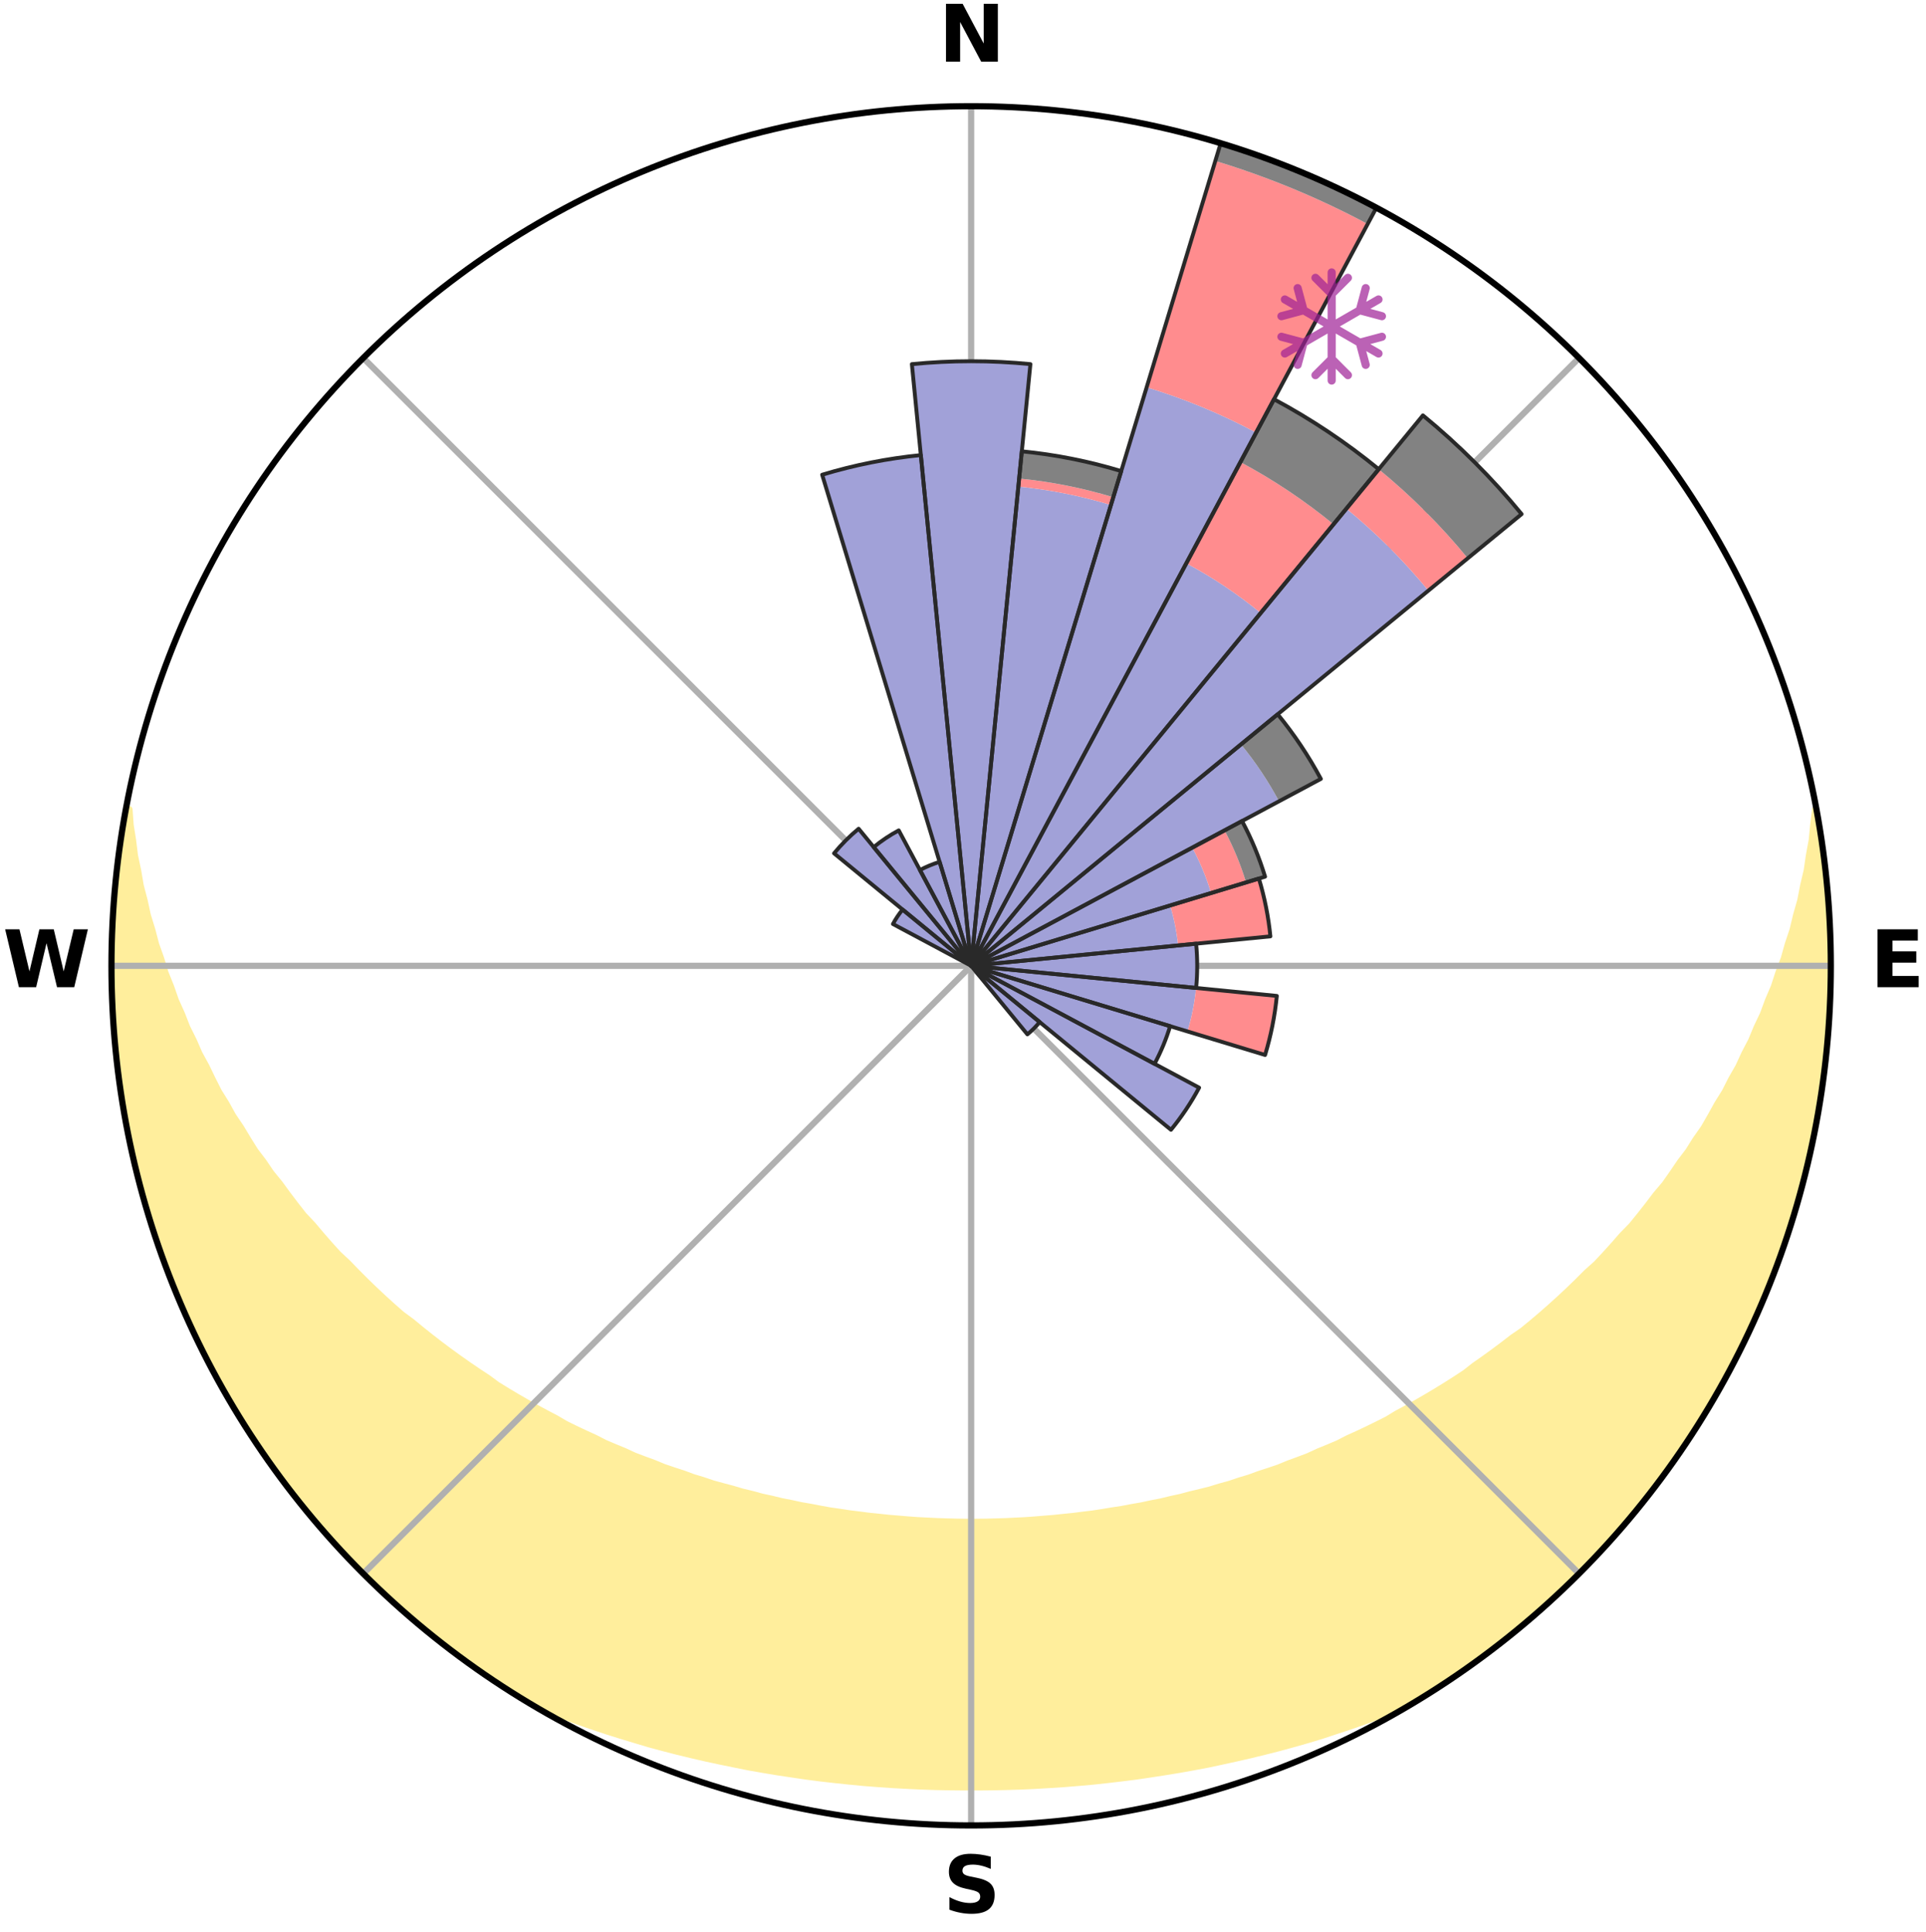 <?xml version="1.0" encoding="utf-8" standalone="no"?>
<!DOCTYPE svg PUBLIC "-//W3C//DTD SVG 1.1//EN"
  "http://www.w3.org/Graphics/SVG/1.1/DTD/svg11.dtd">
<svg xmlns:xlink="http://www.w3.org/1999/xlink" width="248.41pt" height="249.158pt" viewBox="0 0 248.41 249.158" xmlns="http://www.w3.org/2000/svg" version="1.1">
 <title>Ski Rose for Kappruet</title>
 <defs>
  <style type="text/css">*{stroke-linejoin: round; stroke-linecap: butt}</style>
 </defs>
 <g id="figure_1">
  <g id="patch_1">
   <path d="M 0 249.158 
L 248.41 249.158 
L 248.41 0 
L 0 0 
z
" style="fill: #ffffff"/>
  </g>
  <g id="axes_1">
   <g id="patch_2">
    <path d="M 236.135 124.579 
C 236.135 110.018 233.267 95.599 227.695 82.147 
C 222.122 68.695 213.955 56.471 203.659 46.175 
C 193.363 35.879 181.139 27.711 167.687 22.139 
C 154.235 16.567 139.815 13.699 125.255 13.699 
C 110.694 13.699 96.275 16.567 82.823 22.139 
C 69.371 27.711 57.147 35.879 46.851 46.175 
C 36.555 56.471 28.387 68.695 22.815 82.147 
C 17.243 95.599 14.375 110.018 14.375 124.579 
C 14.375 139.14 17.243 153.559 22.815 167.011 
C 28.387 180.463 36.555 192.687 46.851 202.983 
C 57.147 213.279 69.371 221.447 82.823 227.019 
C 96.275 232.591 110.694 235.459 125.255 235.459 
C 139.815 235.459 154.235 232.591 167.687 227.019 
C 181.139 221.447 193.363 213.279 203.659 202.983 
C 213.955 192.687 222.122 180.463 227.695 167.011 
C 233.267 153.559 236.135 139.14 236.135 124.579 
M 125.255 124.579 
C 125.255 124.579 125.255 124.579 125.255 124.579 
C 125.255 124.579 125.255 124.579 125.255 124.579 
C 125.255 124.579 125.255 124.579 125.255 124.579 
C 125.255 124.579 125.255 124.579 125.255 124.579 
C 125.255 124.579 125.255 124.579 125.255 124.579 
C 125.255 124.579 125.255 124.579 125.255 124.579 
C 125.255 124.579 125.255 124.579 125.255 124.579 
C 125.255 124.579 125.255 124.579 125.255 124.579 
C 125.255 124.579 125.255 124.579 125.255 124.579 
C 125.255 124.579 125.255 124.579 125.255 124.579 
C 125.255 124.579 125.255 124.579 125.255 124.579 
C 125.255 124.579 125.255 124.579 125.255 124.579 
C 125.255 124.579 125.255 124.579 125.255 124.579 
C 125.255 124.579 125.255 124.579 125.255 124.579 
C 125.255 124.579 125.255 124.579 125.255 124.579 
C 125.255 124.579 125.255 124.579 125.255 124.579 
z
" style="fill: #ffffff"/>
   </g>
   <g id="PolyCollection_1">
    <defs>
     <path id="m17aa360094" d="M 234.223 -144.775 
L 234.223 -144.775 
L 233.967 -142.771 
L 233.779 -140.798 
L 233.416 -138.819 
L 233.132 -136.87 
L 232.673 -134.922 
L 232.303 -133.004 
L 231.758 -131.093 
L 231.31 -129.21 
L 230.688 -127.34 
L 230.168 -125.495 
L 229.475 -123.67 
L 228.888 -121.865 
L 228.13 -120.087 
L 227.479 -118.327 
L 226.66 -116.598 
L 225.95 -114.883 
L 225.073 -113.206 
L 224.308 -111.539 
L 223.378 -109.915 
L 222.56 -108.296 
L 221.58 -106.726 
L 220.713 -105.158 
L 219.823 -103.614 
L 218.776 -102.127 
L 217.841 -100.635 
L 216.754 -99.204 
L 215.778 -97.765 
L 214.783 -96.351 
L 213.641 -95.005 
L 212.61 -93.645 
L 211.561 -92.311 
L 210.495 -91.002 
L 209.292 -89.77 
L 208.196 -88.515 
L 207.086 -87.287 
L 205.961 -86.084 
L 204.71 -84.964 
L 203.561 -83.815 
L 202.401 -82.692 
L 201.229 -81.595 
L 200.046 -80.523 
L 198.854 -79.477 
L 197.652 -78.457 
L 196.442 -77.462 
L 195.127 -76.557 
L 193.903 -75.613 
L 192.672 -74.693 
L 191.435 -73.797 
L 190.192 -72.926 
L 189.027 -72.009 
L 187.771 -71.185 
L 186.511 -70.384 
L 185.247 -69.607 
L 183.979 -68.852 
L 182.709 -68.119 
L 181.436 -67.409 
L 180.161 -66.721 
L 178.948 -65.983 
L 177.667 -65.338 
L 176.385 -64.713 
L 175.103 -64.109 
L 173.82 -63.525 
L 172.589 -62.892 
L 171.303 -62.348 
L 170.019 -61.823 
L 168.779 -61.25 
L 167.494 -60.763 
L 166.209 -60.293 
L 164.965 -59.779 
L 163.681 -59.345 
L 162.398 -58.928 
L 161.149 -58.469 
L 159.869 -58.087 
L 158.618 -57.664 
L 157.339 -57.314 
L 156.086 -56.926 
L 154.809 -56.608 
L 153.535 -56.305 
L 152.282 -55.967 
L 151.01 -55.694 
L 149.756 -55.39 
L 148.487 -55.145 
L 147.233 -54.873 
L 145.967 -54.656 
L 144.713 -54.416 
L 143.449 -54.226 
L 142.195 -54.017 
L 140.941 -53.824 
L 139.681 -53.674 
L 138.426 -53.512 
L 137.168 -53.387 
L 135.914 -53.254 
L 134.658 -53.154 
L 133.405 -53.05 
L 132.151 -52.962 
L 130.896 -52.9 
L 129.643 -52.84 
L 128.389 -52.802 
L 127.135 -52.771 
L 125.882 -52.757 
L 124.628 -52.756 
L 123.375 -52.774 
L 122.121 -52.807 
L 120.868 -52.848 
L 119.614 -52.909 
L 118.36 -52.974 
L 117.107 -53.064 
L 115.854 -53.17 
L 114.598 -53.273 
L 113.345 -53.408 
L 112.088 -53.535 
L 110.834 -53.699 
L 109.575 -53.851 
L 108.321 -54.046 
L 107.06 -54.224 
L 105.806 -54.449 
L 104.553 -54.691 
L 103.288 -54.91 
L 102.036 -55.184 
L 100.768 -55.431 
L 99.516 -55.736 
L 98.246 -56.012 
L 96.994 -56.351 
L 95.721 -56.657 
L 94.471 -57.029 
L 93.196 -57.366 
L 91.919 -57.717 
L 90.67 -58.141 
L 89.391 -58.526 
L 88.144 -58.986 
L 86.864 -59.404 
L 85.582 -59.839 
L 84.339 -60.355 
L 83.057 -60.826 
L 81.774 -61.314 
L 80.537 -61.887 
L 79.255 -62.414 
L 77.972 -62.959 
L 76.744 -63.592 
L 75.463 -64.177 
L 74.183 -64.782 
L 72.904 -65.408 
L 71.69 -66.123 
L 70.416 -66.791 
L 69.144 -67.48 
L 67.874 -68.191 
L 66.606 -68.923 
L 65.341 -69.678 
L 64.08 -70.456 
L 62.904 -71.326 
L 61.654 -72.15 
L 60.408 -72.998 
L 59.168 -73.869 
L 57.933 -74.764 
L 56.705 -75.683 
L 55.485 -76.627 
L 54.271 -77.596 
L 53.066 -78.59 
L 51.767 -79.546 
L 50.578 -80.591 
L 49.399 -81.662 
L 48.23 -82.758 
L 47.072 -83.88 
L 45.927 -85.027 
L 44.794 -86.201 
L 43.558 -87.348 
L 42.45 -88.574 
L 41.357 -89.827 
L 40.279 -91.106 
L 39.095 -92.365 
L 38.049 -93.698 
L 37.02 -95.056 
L 36.01 -96.44 
L 34.89 -97.812 
L 33.917 -99.249 
L 32.833 -100.677 
L 31.901 -102.167 
L 30.991 -103.681 
L 29.969 -105.193 
L 29.105 -106.759 
L 28.129 -108.326 
L 27.313 -109.942 
L 26.524 -111.581 
L 25.623 -113.228 
L 24.888 -114.915 
L 24.042 -116.613 
L 23.364 -118.347 
L 22.577 -120.096 
L 21.96 -121.874 
L 21.236 -123.671 
L 20.683 -125.492 
L 20.027 -127.335 
L 19.543 -129.195 
L 18.96 -131.08 
L 18.55 -132.977 
L 18.046 -134.902 
L 17.716 -136.832 
L 17.3 -138.792 
L 17.059 -140.749 
L 16.744 -142.738 
L 16.601 -144.717 
L 16.252 -144.782 
L 16.252 -144.782 
L 15.943 -142.872 
L 15.668 -140.957 
L 15.338 -139.05 
L 15.13 -137.126 
L 14.956 -135.2 
L 14.816 -133.271 
L 14.59 -131.348 
L 14.517 -129.414 
L 14.506 -127.479 
L 14.38 -125.547 
L 14.408 -123.612 
L 14.468 -121.678 
L 14.562 -119.746 
L 14.596 -117.811 
L 14.756 -115.883 
L 14.948 -113.958 
L 15.174 -112.037 
L 15.432 -110.121 
L 15.605 -108.192 
L 15.928 -106.284 
L 16.284 -104.383 
L 16.689 -102.491 
L 17.107 -100.603 
L 17.444 -98.696 
L 17.926 -96.822 
L 18.44 -94.957 
L 18.985 -93.101 
L 19.571 -91.257 
L 20.177 -89.42 
L 20.814 -87.595 
L 21.481 -85.78 
L 22.179 -83.976 
L 22.907 -82.185 
L 23.668 -80.408 
L 24.455 -78.642 
L 25.272 -76.89 
L 26.119 -75.152 
L 26.993 -73.427 
L 27.897 -71.718 
L 28.831 -70.025 
L 29.793 -68.348 
L 30.779 -66.684 
L 31.798 -65.04 
L 32.845 -63.414 
L 33.92 -61.807 
L 35.017 -60.213 
L 36.147 -58.643 
L 37.305 -57.093 
L 38.484 -55.558 
L 39.767 -54.108 
L 41.004 -52.622 
L 42.263 -51.154 
L 43.553 -49.713 
L 44.869 -48.296 
L 46.21 -46.902 
L 47.579 -45.535 
L 48.971 -44.193 
L 50.393 -42.882 
L 51.791 -41.543 
L 53.261 -40.285 
L 54.733 -39.029 
L 56.253 -37.832 
L 57.757 -36.615 
L 59.318 -35.471 
L 60.868 -34.312 
L 62.471 -33.228 
L 64.06 -32.124 
L 65.679 -31.064 
L 67.324 -30.044 
L 69.12 -29.281 
L 70.927 -28.555 
L 72.743 -27.864 
L 74.561 -27.197 
L 76.387 -26.564 
L 78.213 -25.955 
L 80.047 -25.378 
L 81.88 -24.823 
L 83.707 -24.274 
L 85.549 -23.779 
L 87.389 -23.302 
L 89.233 -22.857 
L 91.077 -22.431 
L 92.923 -22.035 
L 94.768 -21.657 
L 96.61 -21.287 
L 98.458 -20.964 
L 100.305 -20.656 
L 102.154 -20.379 
L 104 -20.106 
L 105.848 -19.867 
L 107.697 -19.658 
L 109.545 -19.463 
L 111.393 -19.285 
L 113.242 -19.142 
L 115.09 -19.013 
L 116.939 -18.914 
L 118.787 -18.827 
L 120.635 -18.763 
L 122.483 -18.727 
L 124.331 -18.707 
L 126.179 -18.707 
L 128.027 -18.725 
L 129.875 -18.767 
L 131.723 -18.824 
L 133.571 -18.909 
L 135.419 -19.019 
L 137.268 -19.14 
L 139.116 -19.29 
L 140.966 -19.455 
L 142.813 -19.656 
L 144.661 -19.874 
L 146.51 -20.105 
L 148.356 -20.378 
L 150.203 -20.663 
L 152.052 -20.963 
L 153.898 -21.295 
L 155.746 -21.641 
L 157.587 -22.035 
L 159.431 -22.438 
L 161.276 -22.858 
L 163.118 -23.31 
L 164.961 -23.779 
L 166.799 -24.282 
L 168.639 -24.803 
L 170.472 -25.359 
L 172.292 -25.963 
L 174.122 -26.566 
L 175.945 -27.205 
L 177.766 -27.866 
L 179.578 -28.563 
L 181.388 -29.283 
L 183.188 -30.04 
L 184.83 -31.064 
L 186.449 -32.124 
L 188.049 -33.213 
L 189.636 -34.32 
L 191.201 -35.458 
L 192.741 -36.629 
L 194.269 -37.816 
L 195.776 -39.03 
L 197.258 -40.275 
L 198.707 -41.557 
L 200.12 -42.878 
L 201.573 -44.157 
L 202.92 -45.547 
L 204.32 -46.882 
L 205.661 -48.277 
L 206.966 -49.704 
L 208.283 -51.122 
L 209.504 -52.623 
L 210.782 -54.076 
L 212.015 -55.567 
L 213.219 -57.082 
L 214.327 -58.669 
L 215.471 -60.228 
L 216.586 -61.809 
L 217.671 -63.41 
L 218.727 -65.031 
L 219.75 -66.672 
L 220.743 -68.332 
L 221.705 -70.01 
L 222.636 -71.705 
L 223.525 -73.423 
L 224.391 -75.151 
L 225.323 -76.849 
L 226.126 -78.609 
L 226.897 -80.384 
L 227.616 -82.18 
L 228.319 -83.981 
L 229.095 -85.755 
L 229.734 -87.581 
L 230.339 -89.418 
L 230.993 -91.24 
L 231.53 -93.099 
L 232.034 -94.967 
L 232.504 -96.843 
L 233.054 -98.699 
L 233.456 -100.591 
L 233.906 -102.474 
L 234.24 -104.38 
L 234.54 -106.291 
L 234.805 -108.207 
L 235.155 -110.11 
L 235.314 -112.039 
L 235.596 -113.954 
L 235.724 -115.885 
L 235.819 -117.817 
L 236 -119.744 
L 236.026 -121.678 
L 236.097 -123.612 
L 236.056 -125.546 
L 235.98 -127.478 
L 235.991 -129.414 
L 235.847 -131.343 
L 235.79 -133.278 
L 235.58 -135.202 
L 235.413 -137.13 
L 235.136 -139.045 
L 234.826 -140.955 
L 234.599 -142.877 
L 234.223 -144.775 
z
" style="stroke: #ffee9c"/>
    </defs>
    <g clip-path="url(#p428757b61d)">
     <use xlink:href="#m17aa360094" x="0" y="249.158" style="fill: #ffee9c; stroke: #ffee9c"/>
    </g>
   </g>
   <g id="matplotlib.axis_1">
    <g id="xtick_1">
     <g id="line2d_1">
      <path d="M 125.255 124.579 
L 125.255 13.699 
" clip-path="url(#p428757b61d)" style="fill: none; stroke: #b0b0b0; stroke-width: 0.8; stroke-linecap: square"/>
     </g>
     <g id="text_1">
      <!-- N -->
      <g transform="translate(121.07 7.958) scale(0.1 -0.1)">
       <defs>
        <path id="DejaVuSans-Bold-4e" d="M 588 4666 
L 1931 4666 
L 3628 1466 
L 3628 4666 
L 4769 4666 
L 4769 0 
L 3425 0 
L 1728 3200 
L 1728 0 
L 588 0 
L 588 4666 
z
" transform="scale(0.016)"/>
       </defs>
       <use xlink:href="#DejaVuSans-Bold-4e"/>
      </g>
     </g>
    </g>
    <g id="xtick_2">
     <g id="line2d_2">
      <path d="M 125.255 124.579 
L 203.659 46.175 
" clip-path="url(#p428757b61d)" style="fill: none; stroke: #b0b0b0; stroke-width: 0.8; stroke-linecap: square"/>
     </g>
    </g>
    <g id="xtick_3">
     <g id="line2d_3">
      <path d="M 125.255 124.579 
L 236.135 124.579 
" clip-path="url(#p428757b61d)" style="fill: none; stroke: #b0b0b0; stroke-width: 0.8; stroke-linecap: square"/>
     </g>
     <g id="text_2">
      <!-- E -->
      <g transform="translate(241.219 127.338) scale(0.1 -0.1)">
       <defs>
        <path id="DejaVuSans-Bold-45" d="M 588 4666 
L 3834 4666 
L 3834 3756 
L 1791 3756 
L 1791 2888 
L 3713 2888 
L 3713 1978 
L 1791 1978 
L 1791 909 
L 3903 909 
L 3903 0 
L 588 0 
L 588 4666 
z
" transform="scale(0.016)"/>
       </defs>
       <use xlink:href="#DejaVuSans-Bold-45"/>
      </g>
     </g>
    </g>
    <g id="xtick_4">
     <g id="line2d_4">
      <path d="M 125.255 124.579 
L 203.659 202.983 
" clip-path="url(#p428757b61d)" style="fill: none; stroke: #b0b0b0; stroke-width: 0.8; stroke-linecap: square"/>
     </g>
    </g>
    <g id="xtick_5">
     <g id="line2d_5">
      <path d="M 125.255 124.579 
L 125.255 235.459 
" clip-path="url(#p428757b61d)" style="fill: none; stroke: #b0b0b0; stroke-width: 0.8; stroke-linecap: square"/>
     </g>
     <g id="text_3">
      <!-- S -->
      <g transform="translate(121.654 246.718) scale(0.1 -0.1)">
       <defs>
        <path id="DejaVuSans-Bold-53" d="M 3834 4519 
L 3834 3531 
Q 3450 3703 3084 3790 
Q 2719 3878 2394 3878 
Q 1963 3878 1756 3759 
Q 1550 3641 1550 3391 
Q 1550 3203 1689 3098 
Q 1828 2994 2194 2919 
L 2706 2816 
Q 3484 2659 3812 2340 
Q 4141 2022 4141 1434 
Q 4141 663 3683 286 
Q 3225 -91 2284 -91 
Q 1841 -91 1394 -6 
Q 947 78 500 244 
L 500 1259 
Q 947 1022 1364 901 
Q 1781 781 2169 781 
Q 2563 781 2772 912 
Q 2981 1044 2981 1288 
Q 2981 1506 2839 1625 
Q 2697 1744 2272 1838 
L 1806 1941 
Q 1106 2091 782 2419 
Q 459 2747 459 3303 
Q 459 4000 909 4375 
Q 1359 4750 2203 4750 
Q 2588 4750 2994 4692 
Q 3400 4634 3834 4519 
z
" transform="scale(0.016)"/>
       </defs>
       <use xlink:href="#DejaVuSans-Bold-53"/>
      </g>
     </g>
    </g>
    <g id="xtick_6">
     <g id="line2d_6">
      <path d="M 125.255 124.579 
L 46.851 202.983 
" clip-path="url(#p428757b61d)" style="fill: none; stroke: #b0b0b0; stroke-width: 0.8; stroke-linecap: square"/>
     </g>
    </g>
    <g id="xtick_7">
     <g id="line2d_7">
      <path d="M 125.255 124.579 
L 14.375 124.579 
" clip-path="url(#p428757b61d)" style="fill: none; stroke: #b0b0b0; stroke-width: 0.8; stroke-linecap: square"/>
     </g>
     <g id="text_4">
      <!-- W -->
      <g transform="translate(0.36 127.338) scale(0.1 -0.1)">
       <defs>
        <path id="DejaVuSans-Bold-57" d="M 191 4666 
L 1344 4666 
L 2150 1275 
L 2950 4666 
L 4109 4666 
L 4909 1275 
L 5716 4666 
L 6859 4666 
L 5759 0 
L 4372 0 
L 3525 3547 
L 2688 0 
L 1300 0 
L 191 4666 
z
" transform="scale(0.016)"/>
       </defs>
       <use xlink:href="#DejaVuSans-Bold-57"/>
      </g>
     </g>
    </g>
    <g id="xtick_8">
     <g id="line2d_8">
      <path d="M 125.255 124.579 
L 46.851 46.175 
" clip-path="url(#p428757b61d)" style="fill: none; stroke: #b0b0b0; stroke-width: 0.8; stroke-linecap: square"/>
     </g>
    </g>
   </g>
   <g id="matplotlib.axis_2"/>
   <g id="patch_3">
    <path d="M 125.255 124.579 
C 125.255 124.579 125.255 124.579 125.255 124.579 
C 125.255 124.579 125.255 124.579 125.255 124.579 
L 125.255 124.579 
C 125.255 124.579 125.255 124.579 125.255 124.579 
C 125.255 124.579 125.255 124.579 125.255 124.579 
z
" clip-path="url(#p428757b61d)" style="fill: #d9d9d9"/>
   </g>
   <g id="patch_4">
    <path d="M 125.255 124.579 
C 125.255 124.579 125.255 124.579 125.255 124.579 
C 125.255 124.579 125.255 124.579 125.255 124.579 
L 125.255 124.579 
C 125.255 124.579 125.255 124.579 125.255 124.579 
C 125.255 124.579 125.255 124.579 125.255 124.579 
z
" clip-path="url(#p428757b61d)" style="fill: #d9d9d9"/>
   </g>
   <g id="patch_5">
    <path d="M 125.255 124.579 
C 125.255 124.579 125.255 124.579 125.255 124.579 
C 125.255 124.579 125.255 124.579 125.255 124.579 
L 125.255 124.579 
C 125.255 124.579 125.255 124.579 125.255 124.579 
C 125.255 124.579 125.255 124.579 125.255 124.579 
z
" clip-path="url(#p428757b61d)" style="fill: #d9d9d9"/>
   </g>
   <g id="patch_6">
    <path d="M 125.255 124.579 
C 125.255 124.579 125.255 124.579 125.255 124.579 
C 125.255 124.579 125.255 124.579 125.255 124.579 
L 125.255 124.579 
C 125.255 124.579 125.255 124.579 125.255 124.579 
C 125.255 124.579 125.255 124.579 125.255 124.579 
z
" clip-path="url(#p428757b61d)" style="fill: #d9d9d9"/>
   </g>
   <g id="patch_7">
    <path d="M 125.255 124.579 
C 125.255 124.579 125.255 124.579 125.255 124.579 
C 125.255 124.579 125.255 124.579 125.255 124.579 
L 125.255 124.579 
C 125.255 124.579 125.255 124.579 125.255 124.579 
C 125.255 124.579 125.255 124.579 125.255 124.579 
z
" clip-path="url(#p428757b61d)" style="fill: #d9d9d9"/>
   </g>
   <g id="patch_8">
    <path d="M 125.255 124.579 
C 125.255 124.579 125.255 124.579 125.255 124.579 
C 125.255 124.579 125.255 124.579 125.255 124.579 
L 125.255 124.579 
C 125.255 124.579 125.255 124.579 125.255 124.579 
C 125.255 124.579 125.255 124.579 125.255 124.579 
z
" clip-path="url(#p428757b61d)" style="fill: #d9d9d9"/>
   </g>
   <g id="patch_9">
    <path d="M 125.255 124.579 
C 125.255 124.579 125.255 124.579 125.255 124.579 
C 125.255 124.579 125.255 124.579 125.255 124.579 
L 125.255 124.579 
C 125.255 124.579 125.255 124.579 125.255 124.579 
C 125.255 124.579 125.255 124.579 125.255 124.579 
z
" clip-path="url(#p428757b61d)" style="fill: #d9d9d9"/>
   </g>
   <g id="patch_10">
    <path d="M 125.255 124.579 
C 125.255 124.579 125.255 124.579 125.255 124.579 
C 125.255 124.579 125.255 124.579 125.255 124.579 
L 125.255 124.579 
C 125.255 124.579 125.255 124.579 125.255 124.579 
C 125.255 124.579 125.255 124.579 125.255 124.579 
z
" clip-path="url(#p428757b61d)" style="fill: #d9d9d9"/>
   </g>
   <g id="patch_11">
    <path d="M 125.255 124.579 
C 125.255 124.579 125.255 124.579 125.255 124.579 
C 125.255 124.579 125.255 124.579 125.255 124.579 
L 125.255 124.579 
C 125.255 124.579 125.255 124.579 125.255 124.579 
C 125.255 124.579 125.255 124.579 125.255 124.579 
z
" clip-path="url(#p428757b61d)" style="fill: #d9d9d9"/>
   </g>
   <g id="patch_12">
    <path d="M 125.255 124.579 
C 125.255 124.579 125.255 124.579 125.255 124.579 
C 125.255 124.579 125.255 124.579 125.255 124.579 
L 125.255 124.579 
C 125.255 124.579 125.255 124.579 125.255 124.579 
C 125.255 124.579 125.255 124.579 125.255 124.579 
z
" clip-path="url(#p428757b61d)" style="fill: #d9d9d9"/>
   </g>
   <g id="patch_13">
    <path d="M 125.255 124.579 
C 125.255 124.579 125.255 124.579 125.255 124.579 
C 125.255 124.579 125.255 124.579 125.255 124.579 
L 125.255 124.579 
C 125.255 124.579 125.255 124.579 125.255 124.579 
C 125.255 124.579 125.255 124.579 125.255 124.579 
z
" clip-path="url(#p428757b61d)" style="fill: #d9d9d9"/>
   </g>
   <g id="patch_14">
    <path d="M 125.255 124.579 
C 125.255 124.579 125.255 124.579 125.255 124.579 
C 125.255 124.579 125.255 124.579 125.255 124.579 
L 125.255 124.579 
C 125.255 124.579 125.255 124.579 125.255 124.579 
C 125.255 124.579 125.255 124.579 125.255 124.579 
z
" clip-path="url(#p428757b61d)" style="fill: #d9d9d9"/>
   </g>
   <g id="patch_15">
    <path d="M 125.255 124.579 
C 125.255 124.579 125.255 124.579 125.255 124.579 
C 125.255 124.579 125.255 124.579 125.255 124.579 
L 125.255 124.579 
C 125.255 124.579 125.255 124.579 125.255 124.579 
C 125.255 124.579 125.255 124.579 125.255 124.579 
z
" clip-path="url(#p428757b61d)" style="fill: #d9d9d9"/>
   </g>
   <g id="patch_16">
    <path d="M 125.255 124.579 
C 125.255 124.579 125.255 124.579 125.255 124.579 
C 125.255 124.579 125.255 124.579 125.255 124.579 
L 125.255 124.579 
C 125.255 124.579 125.255 124.579 125.255 124.579 
C 125.255 124.579 125.255 124.579 125.255 124.579 
z
" clip-path="url(#p428757b61d)" style="fill: #d9d9d9"/>
   </g>
   <g id="patch_17">
    <path d="M 125.255 124.579 
C 125.255 124.579 125.255 124.579 125.255 124.579 
C 125.255 124.579 125.255 124.579 125.255 124.579 
L 125.255 124.579 
C 125.255 124.579 125.255 124.579 125.255 124.579 
C 125.255 124.579 125.255 124.579 125.255 124.579 
z
" clip-path="url(#p428757b61d)" style="fill: #d9d9d9"/>
   </g>
   <g id="patch_18">
    <path d="M 125.255 124.579 
C 125.255 124.579 125.255 124.579 125.255 124.579 
C 125.255 124.579 125.255 124.579 125.255 124.579 
L 125.255 124.579 
C 125.255 124.579 125.255 124.579 125.255 124.579 
C 125.255 124.579 125.255 124.579 125.255 124.579 
z
" clip-path="url(#p428757b61d)" style="fill: #d9d9d9"/>
   </g>
   <g id="patch_19">
    <path d="M 125.255 124.579 
C 125.255 124.579 125.255 124.579 125.255 124.579 
C 125.255 124.579 125.255 124.579 125.255 124.579 
L 125.255 124.579 
C 125.255 124.579 125.255 124.579 125.255 124.579 
C 125.255 124.579 125.255 124.579 125.255 124.579 
z
" clip-path="url(#p428757b61d)" style="fill: #d9d9d9"/>
   </g>
   <g id="patch_20">
    <path d="M 125.255 124.579 
C 125.255 124.579 125.255 124.579 125.255 124.579 
C 125.255 124.579 125.255 124.579 125.255 124.579 
L 125.255 124.579 
C 125.255 124.579 125.255 124.579 125.255 124.579 
C 125.255 124.579 125.255 124.579 125.255 124.579 
z
" clip-path="url(#p428757b61d)" style="fill: #d9d9d9"/>
   </g>
   <g id="patch_21">
    <path d="M 125.255 124.579 
C 125.255 124.579 125.255 124.579 125.255 124.579 
C 125.255 124.579 125.255 124.579 125.255 124.579 
L 125.255 124.579 
C 125.255 124.579 125.255 124.579 125.255 124.579 
C 125.255 124.579 125.255 124.579 125.255 124.579 
z
" clip-path="url(#p428757b61d)" style="fill: #d9d9d9"/>
   </g>
   <g id="patch_22">
    <path d="M 125.255 124.579 
C 125.255 124.579 125.255 124.579 125.255 124.579 
C 125.255 124.579 125.255 124.579 125.255 124.579 
L 125.255 124.579 
C 125.255 124.579 125.255 124.579 125.255 124.579 
C 125.255 124.579 125.255 124.579 125.255 124.579 
z
" clip-path="url(#p428757b61d)" style="fill: #d9d9d9"/>
   </g>
   <g id="patch_23">
    <path d="M 125.255 124.579 
C 125.255 124.579 125.255 124.579 125.255 124.579 
C 125.255 124.579 125.255 124.579 125.255 124.579 
L 125.255 124.579 
C 125.255 124.579 125.255 124.579 125.255 124.579 
C 125.255 124.579 125.255 124.579 125.255 124.579 
z
" clip-path="url(#p428757b61d)" style="fill: #d9d9d9"/>
   </g>
   <g id="patch_24">
    <path d="M 125.255 124.579 
C 125.255 124.579 125.255 124.579 125.255 124.579 
C 125.255 124.579 125.255 124.579 125.255 124.579 
L 125.255 124.579 
C 125.255 124.579 125.255 124.579 125.255 124.579 
C 125.255 124.579 125.255 124.579 125.255 124.579 
z
" clip-path="url(#p428757b61d)" style="fill: #d9d9d9"/>
   </g>
   <g id="patch_25">
    <path d="M 125.255 124.579 
C 125.255 124.579 125.255 124.579 125.255 124.579 
C 125.255 124.579 125.255 124.579 125.255 124.579 
L 125.255 124.579 
C 125.255 124.579 125.255 124.579 125.255 124.579 
C 125.255 124.579 125.255 124.579 125.255 124.579 
z
" clip-path="url(#p428757b61d)" style="fill: #d9d9d9"/>
   </g>
   <g id="patch_26">
    <path d="M 125.255 124.579 
C 125.255 124.579 125.255 124.579 125.255 124.579 
C 125.255 124.579 125.255 124.579 125.255 124.579 
L 125.255 124.579 
C 125.255 124.579 125.255 124.579 125.255 124.579 
C 125.255 124.579 125.255 124.579 125.255 124.579 
z
" clip-path="url(#p428757b61d)" style="fill: #d9d9d9"/>
   </g>
   <g id="patch_27">
    <path d="M 125.255 124.579 
C 125.255 124.579 125.255 124.579 125.255 124.579 
C 125.255 124.579 125.255 124.579 125.255 124.579 
L 125.255 124.579 
C 125.255 124.579 125.255 124.579 125.255 124.579 
C 125.255 124.579 125.255 124.579 125.255 124.579 
z
" clip-path="url(#p428757b61d)" style="fill: #d9d9d9"/>
   </g>
   <g id="patch_28">
    <path d="M 125.255 124.579 
C 125.255 124.579 125.255 124.579 125.255 124.579 
C 125.255 124.579 125.255 124.579 125.255 124.579 
L 125.255 124.579 
C 125.255 124.579 125.255 124.579 125.255 124.579 
C 125.255 124.579 125.255 124.579 125.255 124.579 
z
" clip-path="url(#p428757b61d)" style="fill: #d9d9d9"/>
   </g>
   <g id="patch_29">
    <path d="M 125.255 124.579 
C 125.255 124.579 125.255 124.579 125.255 124.579 
C 125.255 124.579 125.255 124.579 125.255 124.579 
L 125.255 124.579 
C 125.255 124.579 125.255 124.579 125.255 124.579 
C 125.255 124.579 125.255 124.579 125.255 124.579 
z
" clip-path="url(#p428757b61d)" style="fill: #d9d9d9"/>
   </g>
   <g id="patch_30">
    <path d="M 125.255 124.579 
C 125.255 124.579 125.255 124.579 125.255 124.579 
C 125.255 124.579 125.255 124.579 125.255 124.579 
L 125.255 124.579 
C 125.255 124.579 125.255 124.579 125.255 124.579 
C 125.255 124.579 125.255 124.579 125.255 124.579 
z
" clip-path="url(#p428757b61d)" style="fill: #d9d9d9"/>
   </g>
   <g id="patch_31">
    <path d="M 125.255 124.579 
C 125.255 124.579 125.255 124.579 125.255 124.579 
C 125.255 124.579 125.255 124.579 125.255 124.579 
L 125.255 124.579 
C 125.255 124.579 125.255 124.579 125.255 124.579 
C 125.255 124.579 125.255 124.579 125.255 124.579 
z
" clip-path="url(#p428757b61d)" style="fill: #d9d9d9"/>
   </g>
   <g id="patch_32">
    <path d="M 125.255 124.579 
C 125.255 124.579 125.255 124.579 125.255 124.579 
C 125.255 124.579 125.255 124.579 125.255 124.579 
L 125.255 124.579 
C 125.255 124.579 125.255 124.579 125.255 124.579 
C 125.255 124.579 125.255 124.579 125.255 124.579 
z
" clip-path="url(#p428757b61d)" style="fill: #d9d9d9"/>
   </g>
   <g id="patch_33">
    <path d="M 125.255 124.579 
C 125.255 124.579 125.255 124.579 125.255 124.579 
C 125.255 124.579 125.255 124.579 125.255 124.579 
L 125.255 124.579 
C 125.255 124.579 125.255 124.579 125.255 124.579 
C 125.255 124.579 125.255 124.579 125.255 124.579 
z
" clip-path="url(#p428757b61d)" style="fill: #d9d9d9"/>
   </g>
   <g id="patch_34">
    <path d="M 125.255 124.579 
C 125.255 124.579 125.255 124.579 125.255 124.579 
C 125.255 124.579 125.255 124.579 125.255 124.579 
L 125.255 124.579 
C 125.255 124.579 125.255 124.579 125.255 124.579 
C 125.255 124.579 125.255 124.579 125.255 124.579 
z
" clip-path="url(#p428757b61d)" style="fill: #d9d9d9"/>
   </g>
   <g id="patch_35">
    <path d="M 125.255 124.579 
C 125.255 124.579 125.255 124.579 125.255 124.579 
C 125.255 124.579 125.255 124.579 125.255 124.579 
L 132.899 46.969 
C 130.358 46.719 127.807 46.593 125.255 46.593 
C 122.702 46.593 120.151 46.719 117.611 46.969 
z
" clip-path="url(#p428757b61d)" style="fill: #a1a1d8"/>
   </g>
   <g id="patch_36">
    <path d="M 125.255 124.579 
C 125.255 124.579 125.255 124.579 125.255 124.579 
C 125.255 124.579 125.255 124.579 125.255 124.579 
L 143.286 65.138 
C 141.34 64.548 139.367 64.054 137.373 63.657 
C 135.379 63.26 133.367 62.962 131.343 62.763 
z
" clip-path="url(#p428757b61d)" style="fill: #a1a1d8"/>
   </g>
   <g id="patch_37">
    <path d="M 125.255 124.579 
C 125.255 124.579 125.255 124.579 125.255 124.579 
C 125.255 124.579 125.255 124.579 125.255 124.579 
L 162.017 55.802 
C 159.766 54.598 157.457 53.506 155.099 52.53 
C 152.74 51.553 150.336 50.692 147.893 49.951 
z
" clip-path="url(#p428757b61d)" style="fill: #a1a1d8"/>
   </g>
   <g id="patch_38">
    <path d="M 125.255 124.579 
C 125.255 124.579 125.255 124.579 125.255 124.579 
C 125.255 124.579 125.255 124.579 125.255 124.579 
L 162.603 79.07 
C 161.114 77.848 159.565 76.699 157.963 75.628 
C 156.36 74.558 154.707 73.567 153.007 72.658 
z
" clip-path="url(#p428757b61d)" style="fill: #a1a1d8"/>
   </g>
   <g id="patch_39">
    <path d="M 125.255 124.579 
C 125.255 124.579 125.255 124.579 125.255 124.579 
C 125.255 124.579 125.255 124.579 125.255 124.579 
L 184.228 76.181 
C 182.644 74.251 180.966 72.399 179.2 70.634 
C 177.435 68.868 175.583 67.19 173.653 65.606 
z
" clip-path="url(#p428757b61d)" style="fill: #a1a1d8"/>
   </g>
   <g id="patch_40">
    <path d="M 125.255 124.579 
C 125.255 124.579 125.255 124.579 125.255 124.579 
C 125.255 124.579 125.255 124.579 125.255 124.579 
L 164.963 103.354 
C 164.269 102.055 163.511 100.79 162.692 99.564 
C 161.873 98.339 160.995 97.155 160.06 96.015 
z
" clip-path="url(#p428757b61d)" style="fill: #a1a1d8"/>
   </g>
   <g id="patch_41">
    <path d="M 125.255 124.579 
C 125.255 124.579 125.255 124.579 125.255 124.579 
C 125.255 124.579 125.255 124.579 125.255 124.579 
L 156.209 115.189 
C 155.902 114.176 155.545 113.179 155.14 112.2 
C 154.734 111.222 154.281 110.265 153.782 109.331 
z
" clip-path="url(#p428757b61d)" style="fill: #a1a1d8"/>
   </g>
   <g id="patch_42">
    <path d="M 125.255 124.579 
C 125.255 124.579 125.255 124.579 125.255 124.579 
C 125.255 124.579 125.255 124.579 125.255 124.579 
L 151.946 121.95 
C 151.86 121.077 151.731 120.208 151.56 119.347 
C 151.389 118.486 151.176 117.633 150.921 116.793 
z
" clip-path="url(#p428757b61d)" style="fill: #a1a1d8"/>
   </g>
   <g id="patch_43">
    <path d="M 125.255 124.579 
C 125.255 124.579 125.255 124.579 125.255 124.579 
C 125.255 124.579 125.255 124.579 125.255 124.579 
L 154.272 127.437 
C 154.365 126.487 154.412 125.533 154.412 124.579 
C 154.412 123.625 154.365 122.671 154.272 121.721 
z
" clip-path="url(#p428757b61d)" style="fill: #a1a1d8"/>
   </g>
   <g id="patch_44">
    <path d="M 125.255 124.579 
C 125.255 124.579 125.255 124.579 125.255 124.579 
C 125.255 124.579 125.255 124.579 125.255 124.579 
L 153.157 133.043 
C 153.434 132.13 153.666 131.203 153.852 130.267 
C 154.038 129.331 154.178 128.387 154.272 127.437 
z
" clip-path="url(#p428757b61d)" style="fill: #a1a1d8"/>
   </g>
   <g id="patch_45">
    <path d="M 125.255 124.579 
C 125.255 124.579 125.255 124.579 125.255 124.579 
C 125.255 124.579 125.255 124.579 125.255 124.579 
L 148.909 137.222 
C 149.322 136.448 149.698 135.654 150.034 134.843 
C 150.37 134.032 150.666 133.205 150.921 132.365 
z
" clip-path="url(#p428757b61d)" style="fill: #a1a1d8"/>
   </g>
   <g id="patch_46">
    <path d="M 125.255 124.579 
C 125.255 124.579 125.255 124.579 125.255 124.579 
C 125.255 124.579 125.255 124.579 125.255 124.579 
L 151.029 145.731 
C 151.721 144.888 152.372 144.011 152.978 143.103 
C 153.584 142.196 154.146 141.259 154.66 140.297 
z
" clip-path="url(#p428757b61d)" style="fill: #a1a1d8"/>
   </g>
   <g id="patch_47">
    <path d="M 125.255 124.579 
C 125.255 124.579 125.255 124.579 125.255 124.579 
C 125.255 124.579 125.255 124.579 125.255 124.579 
L 132.51 133.42 
C 132.799 133.182 133.077 132.931 133.342 132.666 
C 133.606 132.401 133.858 132.124 134.095 131.834 
z
" clip-path="url(#p428757b61d)" style="fill: #a1a1d8"/>
   </g>
   <g id="patch_48">
    <path d="M 125.255 124.579 
C 125.255 124.579 125.255 124.579 125.255 124.579 
C 125.255 124.579 125.255 124.579 125.255 124.579 
L 125.255 124.579 
C 125.255 124.579 125.255 124.579 125.255 124.579 
C 125.255 124.579 125.255 124.579 125.255 124.579 
z
" clip-path="url(#p428757b61d)" style="fill: #a1a1d8"/>
   </g>
   <g id="patch_49">
    <path d="M 125.255 124.579 
C 125.255 124.579 125.255 124.579 125.255 124.579 
C 125.255 124.579 125.255 124.579 125.255 124.579 
L 125.255 124.579 
C 125.255 124.579 125.255 124.579 125.255 124.579 
C 125.255 124.579 125.255 124.579 125.255 124.579 
z
" clip-path="url(#p428757b61d)" style="fill: #a1a1d8"/>
   </g>
   <g id="patch_50">
    <path d="M 125.255 124.579 
C 125.255 124.579 125.255 124.579 125.255 124.579 
C 125.255 124.579 125.255 124.579 125.255 124.579 
L 125.255 124.579 
C 125.255 124.579 125.255 124.579 125.255 124.579 
C 125.255 124.579 125.255 124.579 125.255 124.579 
z
" clip-path="url(#p428757b61d)" style="fill: #a1a1d8"/>
   </g>
   <g id="patch_51">
    <path d="M 125.255 124.579 
C 125.255 124.579 125.255 124.579 125.255 124.579 
C 125.255 124.579 125.255 124.579 125.255 124.579 
L 125.255 124.579 
C 125.255 124.579 125.255 124.579 125.255 124.579 
C 125.255 124.579 125.255 124.579 125.255 124.579 
z
" clip-path="url(#p428757b61d)" style="fill: #a1a1d8"/>
   </g>
   <g id="patch_52">
    <path d="M 125.255 124.579 
C 125.255 124.579 125.255 124.579 125.255 124.579 
C 125.255 124.579 125.255 124.579 125.255 124.579 
L 125.255 124.579 
C 125.255 124.579 125.255 124.579 125.255 124.579 
C 125.255 124.579 125.255 124.579 125.255 124.579 
z
" clip-path="url(#p428757b61d)" style="fill: #a1a1d8"/>
   </g>
   <g id="patch_53">
    <path d="M 125.255 124.579 
C 125.255 124.579 125.255 124.579 125.255 124.579 
C 125.255 124.579 125.255 124.579 125.255 124.579 
L 125.255 124.579 
C 125.255 124.579 125.255 124.579 125.255 124.579 
C 125.255 124.579 125.255 124.579 125.255 124.579 
z
" clip-path="url(#p428757b61d)" style="fill: #a1a1d8"/>
   </g>
   <g id="patch_54">
    <path d="M 125.255 124.579 
C 125.255 124.579 125.255 124.579 125.255 124.579 
C 125.255 124.579 125.255 124.579 125.255 124.579 
L 125.255 124.579 
C 125.255 124.579 125.255 124.579 125.255 124.579 
C 125.255 124.579 125.255 124.579 125.255 124.579 
z
" clip-path="url(#p428757b61d)" style="fill: #a1a1d8"/>
   </g>
   <g id="patch_55">
    <path d="M 125.255 124.579 
C 125.255 124.579 125.255 124.579 125.255 124.579 
C 125.255 124.579 125.255 124.579 125.255 124.579 
L 125.255 124.579 
C 125.255 124.579 125.255 124.579 125.255 124.579 
C 125.255 124.579 125.255 124.579 125.255 124.579 
z
" clip-path="url(#p428757b61d)" style="fill: #a1a1d8"/>
   </g>
   <g id="patch_56">
    <path d="M 125.255 124.579 
C 125.255 124.579 125.255 124.579 125.255 124.579 
C 125.255 124.579 125.255 124.579 125.255 124.579 
L 125.255 124.579 
C 125.255 124.579 125.255 124.579 125.255 124.579 
C 125.255 124.579 125.255 124.579 125.255 124.579 
z
" clip-path="url(#p428757b61d)" style="fill: #a1a1d8"/>
   </g>
   <g id="patch_57">
    <path d="M 125.255 124.579 
C 125.255 124.579 125.255 124.579 125.255 124.579 
C 125.255 124.579 125.255 124.579 125.255 124.579 
L 125.255 124.579 
C 125.255 124.579 125.255 124.579 125.255 124.579 
C 125.255 124.579 125.255 124.579 125.255 124.579 
z
" clip-path="url(#p428757b61d)" style="fill: #a1a1d8"/>
   </g>
   <g id="patch_58">
    <path d="M 125.255 124.579 
C 125.255 124.579 125.255 124.579 125.255 124.579 
C 125.255 124.579 125.255 124.579 125.255 124.579 
L 125.255 124.579 
C 125.255 124.579 125.255 124.579 125.255 124.579 
C 125.255 124.579 125.255 124.579 125.255 124.579 
z
" clip-path="url(#p428757b61d)" style="fill: #a1a1d8"/>
   </g>
   <g id="patch_59">
    <path d="M 125.255 124.579 
C 125.255 124.579 125.255 124.579 125.255 124.579 
C 125.255 124.579 125.255 124.579 125.255 124.579 
L 125.255 124.579 
C 125.255 124.579 125.255 124.579 125.255 124.579 
C 125.255 124.579 125.255 124.579 125.255 124.579 
z
" clip-path="url(#p428757b61d)" style="fill: #a1a1d8"/>
   </g>
   <g id="patch_60">
    <path d="M 125.255 124.579 
C 125.255 124.579 125.255 124.579 125.255 124.579 
C 125.255 124.579 125.255 124.579 125.255 124.579 
L 125.255 124.579 
C 125.255 124.579 125.255 124.579 125.255 124.579 
C 125.255 124.579 125.255 124.579 125.255 124.579 
z
" clip-path="url(#p428757b61d)" style="fill: #a1a1d8"/>
   </g>
   <g id="patch_61">
    <path d="M 125.255 124.579 
C 125.255 124.579 125.255 124.579 125.255 124.579 
C 125.255 124.579 125.255 124.579 125.255 124.579 
L 125.255 124.579 
C 125.255 124.579 125.255 124.579 125.255 124.579 
C 125.255 124.579 125.255 124.579 125.255 124.579 
z
" clip-path="url(#p428757b61d)" style="fill: #a1a1d8"/>
   </g>
   <g id="patch_62">
    <path d="M 125.255 124.579 
C 125.255 124.579 125.255 124.579 125.255 124.579 
C 125.255 124.579 125.255 124.579 125.255 124.579 
L 116.414 117.324 
C 116.177 117.613 115.954 117.914 115.746 118.225 
C 115.538 118.537 115.345 118.858 115.169 119.188 
z
" clip-path="url(#p428757b61d)" style="fill: #a1a1d8"/>
   </g>
   <g id="patch_63">
    <path d="M 125.255 124.579 
C 125.255 124.579 125.255 124.579 125.255 124.579 
C 125.255 124.579 125.255 124.579 125.255 124.579 
L 110.744 106.898 
C 110.166 107.373 109.611 107.876 109.081 108.406 
C 108.552 108.935 108.049 109.49 107.574 110.069 
z
" clip-path="url(#p428757b61d)" style="fill: #a1a1d8"/>
   </g>
   <g id="patch_64">
    <path d="M 125.255 124.579 
C 125.255 124.579 125.255 124.579 125.255 124.579 
C 125.255 124.579 125.255 124.579 125.255 124.579 
L 115.917 107.11 
C 115.345 107.415 114.789 107.749 114.25 108.109 
C 113.711 108.469 113.19 108.856 112.689 109.267 
z
" clip-path="url(#p428757b61d)" style="fill: #a1a1d8"/>
   </g>
   <g id="patch_65">
    <path d="M 125.255 124.579 
C 125.255 124.579 125.255 124.579 125.255 124.579 
C 125.255 124.579 125.255 124.579 125.255 124.579 
L 121.189 111.176 
C 120.75 111.309 120.318 111.463 119.895 111.639 
C 119.471 111.814 119.056 112.01 118.652 112.226 
z
" clip-path="url(#p428757b61d)" style="fill: #a1a1d8"/>
   </g>
   <g id="patch_66">
    <path d="M 125.255 124.579 
C 125.255 124.579 125.255 124.579 125.255 124.579 
C 125.255 124.579 125.255 124.579 125.255 124.579 
L 118.767 58.705 
C 116.611 58.917 114.466 59.235 112.341 59.658 
C 110.216 60.081 108.113 60.607 106.04 61.236 
z
" clip-path="url(#p428757b61d)" style="fill: #a1a1d8"/>
   </g>
   <g id="patch_67">
    <path d="M 117.611 46.969 
C 120.151 46.719 122.702 46.593 125.255 46.593 
C 127.807 46.593 130.358 46.719 132.899 46.969 
L 132.899 46.969 
C 130.358 46.719 127.807 46.593 125.255 46.593 
C 122.702 46.593 120.151 46.719 117.611 46.969 
z
" clip-path="url(#p428757b61d)" style="fill: #ff8c8e"/>
   </g>
   <g id="patch_68">
    <path d="M 131.343 62.763 
C 133.367 62.962 135.379 63.26 137.373 63.657 
C 139.367 64.054 141.34 64.548 143.286 65.138 
L 143.589 64.139 
C 141.611 63.539 139.604 63.036 137.577 62.633 
C 135.549 62.23 133.503 61.926 131.446 61.724 
z
" clip-path="url(#p428757b61d)" style="fill: #ff8c8e"/>
   </g>
   <g id="patch_69">
    <path d="M 147.893 49.951 
C 150.336 50.692 152.74 51.553 155.099 52.53 
C 157.457 53.506 159.766 54.598 162.017 55.802 
L 176.399 28.895 
C 173.267 27.221 170.055 25.702 166.774 24.343 
C 163.493 22.984 160.148 21.786 156.749 20.756 
z
" clip-path="url(#p428757b61d)" style="fill: #ff8c8e"/>
   </g>
   <g id="patch_70">
    <path d="M 153.007 72.658 
C 154.707 73.567 156.36 74.558 157.963 75.628 
C 159.565 76.699 161.114 77.848 162.603 79.07 
L 171.993 67.628 
C 170.129 66.099 168.191 64.661 166.186 63.321 
C 164.181 61.982 162.111 60.741 159.984 59.605 
z
" clip-path="url(#p428757b61d)" style="fill: #ff8c8e"/>
   </g>
   <g id="patch_71">
    <path d="M 173.653 65.606 
C 175.583 67.19 177.435 68.868 179.2 70.634 
C 180.966 72.399 182.644 74.251 184.228 76.181 
L 189.31 72.01 
C 187.589 69.914 185.767 67.903 183.849 65.985 
C 181.931 64.067 179.92 62.245 177.824 60.524 
z
" clip-path="url(#p428757b61d)" style="fill: #ff8c8e"/>
   </g>
   <g id="patch_72">
    <path d="M 160.06 96.015 
C 160.995 97.155 161.873 98.339 162.692 99.564 
C 163.511 100.79 164.269 102.055 164.963 103.354 
L 164.963 103.354 
C 164.269 102.055 163.511 100.79 162.692 99.564 
C 161.873 98.339 160.995 97.155 160.06 96.015 
z
" clip-path="url(#p428757b61d)" style="fill: #ff8c8e"/>
   </g>
   <g id="patch_73">
    <path d="M 153.782 109.331 
C 154.281 110.265 154.734 111.222 155.14 112.2 
C 155.545 113.179 155.902 114.176 156.209 115.189 
L 160.717 113.822 
C 160.365 112.661 159.956 111.518 159.492 110.398 
C 159.028 109.277 158.509 108.18 157.937 107.11 
z
" clip-path="url(#p428757b61d)" style="fill: #ff8c8e"/>
   </g>
   <g id="patch_74">
    <path d="M 150.921 116.793 
C 151.176 117.633 151.389 118.486 151.56 119.347 
C 151.731 120.208 151.86 121.077 151.946 121.95 
L 163.851 120.778 
C 163.726 119.514 163.54 118.258 163.292 117.013 
C 163.045 115.768 162.736 114.536 162.368 113.321 
z
" clip-path="url(#p428757b61d)" style="fill: #ff8c8e"/>
   </g>
   <g id="patch_75">
    <path d="M 154.272 121.721 
C 154.365 122.671 154.412 123.625 154.412 124.579 
C 154.412 125.533 154.365 126.487 154.272 127.437 
L 154.272 127.437 
C 154.365 126.487 154.412 125.533 154.412 124.579 
C 154.412 123.625 154.365 122.671 154.272 121.721 
z
" clip-path="url(#p428757b61d)" style="fill: #ff8c8e"/>
   </g>
   <g id="patch_76">
    <path d="M 154.272 127.437 
C 154.178 128.387 154.038 129.331 153.852 130.267 
C 153.666 131.203 153.434 132.13 153.157 133.043 
L 163.166 136.079 
C 163.542 134.838 163.857 133.58 164.11 132.308 
C 164.363 131.036 164.554 129.753 164.681 128.462 
z
" clip-path="url(#p428757b61d)" style="fill: #ff8c8e"/>
   </g>
   <g id="patch_77">
    <path d="M 150.921 132.365 
C 150.666 133.205 150.37 134.032 150.034 134.843 
C 149.698 135.654 149.322 136.448 148.909 137.222 
L 148.909 137.222 
C 149.322 136.448 149.698 135.654 150.034 134.843 
C 150.37 134.032 150.666 133.205 150.921 132.365 
z
" clip-path="url(#p428757b61d)" style="fill: #ff8c8e"/>
   </g>
   <g id="patch_78">
    <path d="M 154.66 140.297 
C 154.146 141.259 153.584 142.196 152.978 143.103 
C 152.372 144.011 151.721 144.888 151.029 145.731 
L 151.029 145.731 
C 151.721 144.888 152.372 144.011 152.978 143.103 
C 153.584 142.196 154.146 141.259 154.66 140.297 
z
" clip-path="url(#p428757b61d)" style="fill: #ff8c8e"/>
   </g>
   <g id="patch_79">
    <path d="M 134.095 131.834 
C 133.858 132.124 133.606 132.401 133.342 132.666 
C 133.077 132.931 132.799 133.182 132.51 133.42 
L 132.51 133.42 
C 132.799 133.182 133.077 132.931 133.342 132.666 
C 133.606 132.401 133.858 132.124 134.095 131.834 
z
" clip-path="url(#p428757b61d)" style="fill: #ff8c8e"/>
   </g>
   <g id="patch_80">
    <path d="M 125.255 124.579 
C 125.255 124.579 125.255 124.579 125.255 124.579 
C 125.255 124.579 125.255 124.579 125.255 124.579 
L 125.255 124.579 
C 125.255 124.579 125.255 124.579 125.255 124.579 
C 125.255 124.579 125.255 124.579 125.255 124.579 
z
" clip-path="url(#p428757b61d)" style="fill: #ff8c8e"/>
   </g>
   <g id="patch_81">
    <path d="M 125.255 124.579 
C 125.255 124.579 125.255 124.579 125.255 124.579 
C 125.255 124.579 125.255 124.579 125.255 124.579 
L 125.255 124.579 
C 125.255 124.579 125.255 124.579 125.255 124.579 
C 125.255 124.579 125.255 124.579 125.255 124.579 
z
" clip-path="url(#p428757b61d)" style="fill: #ff8c8e"/>
   </g>
   <g id="patch_82">
    <path d="M 125.255 124.579 
C 125.255 124.579 125.255 124.579 125.255 124.579 
C 125.255 124.579 125.255 124.579 125.255 124.579 
L 125.255 124.579 
C 125.255 124.579 125.255 124.579 125.255 124.579 
C 125.255 124.579 125.255 124.579 125.255 124.579 
z
" clip-path="url(#p428757b61d)" style="fill: #ff8c8e"/>
   </g>
   <g id="patch_83">
    <path d="M 125.255 124.579 
C 125.255 124.579 125.255 124.579 125.255 124.579 
C 125.255 124.579 125.255 124.579 125.255 124.579 
L 125.255 124.579 
C 125.255 124.579 125.255 124.579 125.255 124.579 
C 125.255 124.579 125.255 124.579 125.255 124.579 
z
" clip-path="url(#p428757b61d)" style="fill: #ff8c8e"/>
   </g>
   <g id="patch_84">
    <path d="M 125.255 124.579 
C 125.255 124.579 125.255 124.579 125.255 124.579 
C 125.255 124.579 125.255 124.579 125.255 124.579 
L 125.255 124.579 
C 125.255 124.579 125.255 124.579 125.255 124.579 
C 125.255 124.579 125.255 124.579 125.255 124.579 
z
" clip-path="url(#p428757b61d)" style="fill: #ff8c8e"/>
   </g>
   <g id="patch_85">
    <path d="M 125.255 124.579 
C 125.255 124.579 125.255 124.579 125.255 124.579 
C 125.255 124.579 125.255 124.579 125.255 124.579 
L 125.255 124.579 
C 125.255 124.579 125.255 124.579 125.255 124.579 
C 125.255 124.579 125.255 124.579 125.255 124.579 
z
" clip-path="url(#p428757b61d)" style="fill: #ff8c8e"/>
   </g>
   <g id="patch_86">
    <path d="M 125.255 124.579 
C 125.255 124.579 125.255 124.579 125.255 124.579 
C 125.255 124.579 125.255 124.579 125.255 124.579 
L 125.255 124.579 
C 125.255 124.579 125.255 124.579 125.255 124.579 
C 125.255 124.579 125.255 124.579 125.255 124.579 
z
" clip-path="url(#p428757b61d)" style="fill: #ff8c8e"/>
   </g>
   <g id="patch_87">
    <path d="M 125.255 124.579 
C 125.255 124.579 125.255 124.579 125.255 124.579 
C 125.255 124.579 125.255 124.579 125.255 124.579 
L 125.255 124.579 
C 125.255 124.579 125.255 124.579 125.255 124.579 
C 125.255 124.579 125.255 124.579 125.255 124.579 
z
" clip-path="url(#p428757b61d)" style="fill: #ff8c8e"/>
   </g>
   <g id="patch_88">
    <path d="M 125.255 124.579 
C 125.255 124.579 125.255 124.579 125.255 124.579 
C 125.255 124.579 125.255 124.579 125.255 124.579 
L 125.255 124.579 
C 125.255 124.579 125.255 124.579 125.255 124.579 
C 125.255 124.579 125.255 124.579 125.255 124.579 
z
" clip-path="url(#p428757b61d)" style="fill: #ff8c8e"/>
   </g>
   <g id="patch_89">
    <path d="M 125.255 124.579 
C 125.255 124.579 125.255 124.579 125.255 124.579 
C 125.255 124.579 125.255 124.579 125.255 124.579 
L 125.255 124.579 
C 125.255 124.579 125.255 124.579 125.255 124.579 
C 125.255 124.579 125.255 124.579 125.255 124.579 
z
" clip-path="url(#p428757b61d)" style="fill: #ff8c8e"/>
   </g>
   <g id="patch_90">
    <path d="M 125.255 124.579 
C 125.255 124.579 125.255 124.579 125.255 124.579 
C 125.255 124.579 125.255 124.579 125.255 124.579 
L 125.255 124.579 
C 125.255 124.579 125.255 124.579 125.255 124.579 
C 125.255 124.579 125.255 124.579 125.255 124.579 
z
" clip-path="url(#p428757b61d)" style="fill: #ff8c8e"/>
   </g>
   <g id="patch_91">
    <path d="M 125.255 124.579 
C 125.255 124.579 125.255 124.579 125.255 124.579 
C 125.255 124.579 125.255 124.579 125.255 124.579 
L 125.255 124.579 
C 125.255 124.579 125.255 124.579 125.255 124.579 
C 125.255 124.579 125.255 124.579 125.255 124.579 
z
" clip-path="url(#p428757b61d)" style="fill: #ff8c8e"/>
   </g>
   <g id="patch_92">
    <path d="M 125.255 124.579 
C 125.255 124.579 125.255 124.579 125.255 124.579 
C 125.255 124.579 125.255 124.579 125.255 124.579 
L 125.255 124.579 
C 125.255 124.579 125.255 124.579 125.255 124.579 
C 125.255 124.579 125.255 124.579 125.255 124.579 
z
" clip-path="url(#p428757b61d)" style="fill: #ff8c8e"/>
   </g>
   <g id="patch_93">
    <path d="M 125.255 124.579 
C 125.255 124.579 125.255 124.579 125.255 124.579 
C 125.255 124.579 125.255 124.579 125.255 124.579 
L 125.255 124.579 
C 125.255 124.579 125.255 124.579 125.255 124.579 
C 125.255 124.579 125.255 124.579 125.255 124.579 
z
" clip-path="url(#p428757b61d)" style="fill: #ff8c8e"/>
   </g>
   <g id="patch_94">
    <path d="M 115.169 119.188 
C 115.345 118.858 115.538 118.537 115.746 118.225 
C 115.954 117.914 116.177 117.613 116.414 117.324 
L 116.414 117.324 
C 116.177 117.613 115.954 117.914 115.746 118.225 
C 115.538 118.537 115.345 118.858 115.169 119.188 
z
" clip-path="url(#p428757b61d)" style="fill: #ff8c8e"/>
   </g>
   <g id="patch_95">
    <path d="M 107.574 110.069 
C 108.049 109.49 108.552 108.935 109.081 108.406 
C 109.611 107.876 110.166 107.373 110.744 106.898 
L 110.744 106.898 
C 110.166 107.373 109.611 107.876 109.081 108.406 
C 108.552 108.935 108.049 109.49 107.574 110.069 
z
" clip-path="url(#p428757b61d)" style="fill: #ff8c8e"/>
   </g>
   <g id="patch_96">
    <path d="M 112.689 109.267 
C 113.19 108.856 113.711 108.469 114.25 108.109 
C 114.789 107.749 115.345 107.415 115.917 107.11 
L 115.917 107.11 
C 115.345 107.415 114.789 107.749 114.25 108.109 
C 113.711 108.469 113.19 108.856 112.689 109.267 
z
" clip-path="url(#p428757b61d)" style="fill: #ff8c8e"/>
   </g>
   <g id="patch_97">
    <path d="M 118.652 112.226 
C 119.056 112.01 119.471 111.814 119.895 111.639 
C 120.318 111.463 120.75 111.309 121.189 111.176 
L 121.189 111.176 
C 120.75 111.309 120.318 111.463 119.895 111.639 
C 119.471 111.814 119.056 112.01 118.652 112.226 
z
" clip-path="url(#p428757b61d)" style="fill: #ff8c8e"/>
   </g>
   <g id="patch_98">
    <path d="M 106.04 61.236 
C 108.113 60.607 110.216 60.081 112.341 59.658 
C 114.466 59.235 116.611 58.917 118.767 58.705 
L 118.767 58.705 
C 116.611 58.917 114.466 59.235 112.341 59.658 
C 110.216 60.081 108.113 60.607 106.04 61.236 
z
" clip-path="url(#p428757b61d)" style="fill: #ff8c8e"/>
   </g>
   <g id="patch_99">
    <path d="M 117.611 46.969 
C 120.151 46.719 122.702 46.593 125.255 46.593 
C 127.807 46.593 130.358 46.719 132.899 46.969 
L 132.899 46.969 
C 130.358 46.719 127.807 46.593 125.255 46.593 
C 122.702 46.593 120.151 46.719 117.611 46.969 
z
" clip-path="url(#p428757b61d)" style="fill: #828282"/>
   </g>
   <g id="patch_100">
    <path d="M 131.446 61.724 
C 133.503 61.926 135.549 62.23 137.577 62.633 
C 139.604 63.036 141.611 63.539 143.589 64.139 
L 144.613 60.765 
C 142.524 60.132 140.405 59.601 138.264 59.175 
C 136.124 58.749 133.963 58.429 131.791 58.215 
z
" clip-path="url(#p428757b61d)" style="fill: #828282"/>
   </g>
   <g id="patch_101">
    <path d="M 156.749 20.756 
C 160.148 21.786 163.493 22.984 166.774 24.343 
C 170.055 25.702 173.267 27.221 176.399 28.895 
L 177.523 26.792 
C 174.323 25.081 171.04 23.528 167.687 22.139 
C 164.334 20.75 160.915 19.527 157.442 18.474 
z
" clip-path="url(#p428757b61d)" style="fill: #828282"/>
   </g>
   <g id="patch_102">
    <path d="M 159.984 59.605 
C 162.111 60.741 164.181 61.982 166.186 63.321 
C 168.191 64.661 170.129 66.099 171.993 67.628 
L 177.824 60.524 
C 175.727 58.803 173.547 57.187 171.292 55.68 
C 169.037 54.173 166.709 52.778 164.317 51.499 
z
" clip-path="url(#p428757b61d)" style="fill: #828282"/>
   </g>
   <g id="patch_103">
    <path d="M 177.824 60.524 
C 179.92 62.245 181.931 64.067 183.849 65.985 
C 185.767 67.903 187.589 69.914 189.31 72.01 
L 196.254 66.311 
C 194.347 63.987 192.327 61.759 190.201 59.633 
C 188.075 57.507 185.846 55.487 183.523 53.58 
z
" clip-path="url(#p428757b61d)" style="fill: #828282"/>
   </g>
   <g id="patch_104">
    <path d="M 160.06 96.015 
C 160.995 97.155 161.873 98.339 162.692 99.564 
C 163.511 100.79 164.269 102.055 164.963 103.354 
L 170.361 100.469 
C 169.572 98.993 168.711 97.556 167.78 96.164 
C 166.85 94.772 165.853 93.427 164.791 92.133 
z
" clip-path="url(#p428757b61d)" style="fill: #828282"/>
   </g>
   <g id="patch_105">
    <path d="M 157.937 107.11 
C 158.509 108.18 159.028 109.277 159.492 110.398 
C 159.956 111.518 160.365 112.661 160.717 113.822 
L 163.166 113.079 
C 162.789 111.838 162.352 110.616 161.856 109.418 
C 161.36 108.22 160.805 107.047 160.194 105.904 
z
" clip-path="url(#p428757b61d)" style="fill: #828282"/>
   </g>
   <g id="patch_106">
    <path d="M 162.368 113.321 
C 162.736 114.536 163.045 115.768 163.292 117.013 
C 163.54 118.258 163.726 119.514 163.851 120.778 
L 163.851 120.778 
C 163.726 119.514 163.54 118.258 163.292 117.013 
C 163.045 115.768 162.736 114.536 162.368 113.321 
z
" clip-path="url(#p428757b61d)" style="fill: #828282"/>
   </g>
   <g id="patch_107">
    <path d="M 154.272 121.721 
C 154.365 122.671 154.412 123.625 154.412 124.579 
C 154.412 125.533 154.365 126.487 154.272 127.437 
L 154.272 127.437 
C 154.365 126.487 154.412 125.533 154.412 124.579 
C 154.412 123.625 154.365 122.671 154.272 121.721 
z
" clip-path="url(#p428757b61d)" style="fill: #828282"/>
   </g>
   <g id="patch_108">
    <path d="M 164.681 128.462 
C 164.554 129.753 164.363 131.036 164.11 132.308 
C 163.857 133.58 163.542 134.838 163.166 136.079 
L 163.166 136.079 
C 163.542 134.838 163.857 133.58 164.11 132.308 
C 164.363 131.036 164.554 129.753 164.681 128.462 
z
" clip-path="url(#p428757b61d)" style="fill: #828282"/>
   </g>
   <g id="patch_109">
    <path d="M 150.921 132.365 
C 150.666 133.205 150.37 134.032 150.034 134.843 
C 149.698 135.654 149.322 136.448 148.909 137.222 
L 148.909 137.222 
C 149.322 136.448 149.698 135.654 150.034 134.843 
C 150.37 134.032 150.666 133.205 150.921 132.365 
z
" clip-path="url(#p428757b61d)" style="fill: #828282"/>
   </g>
   <g id="patch_110">
    <path d="M 154.66 140.297 
C 154.146 141.259 153.584 142.196 152.978 143.103 
C 152.372 144.011 151.721 144.888 151.029 145.731 
L 151.029 145.731 
C 151.721 144.888 152.372 144.011 152.978 143.103 
C 153.584 142.196 154.146 141.259 154.66 140.297 
z
" clip-path="url(#p428757b61d)" style="fill: #828282"/>
   </g>
   <g id="patch_111">
    <path d="M 134.095 131.834 
C 133.858 132.124 133.606 132.401 133.342 132.666 
C 133.077 132.931 132.799 133.182 132.51 133.42 
L 132.51 133.42 
C 132.799 133.182 133.077 132.931 133.342 132.666 
C 133.606 132.401 133.858 132.124 134.095 131.834 
z
" clip-path="url(#p428757b61d)" style="fill: #828282"/>
   </g>
   <g id="patch_112">
    <path d="M 125.255 124.579 
C 125.255 124.579 125.255 124.579 125.255 124.579 
C 125.255 124.579 125.255 124.579 125.255 124.579 
L 125.255 124.579 
C 125.255 124.579 125.255 124.579 125.255 124.579 
C 125.255 124.579 125.255 124.579 125.255 124.579 
z
" clip-path="url(#p428757b61d)" style="fill: #828282"/>
   </g>
   <g id="patch_113">
    <path d="M 125.255 124.579 
C 125.255 124.579 125.255 124.579 125.255 124.579 
C 125.255 124.579 125.255 124.579 125.255 124.579 
L 125.255 124.579 
C 125.255 124.579 125.255 124.579 125.255 124.579 
C 125.255 124.579 125.255 124.579 125.255 124.579 
z
" clip-path="url(#p428757b61d)" style="fill: #828282"/>
   </g>
   <g id="patch_114">
    <path d="M 125.255 124.579 
C 125.255 124.579 125.255 124.579 125.255 124.579 
C 125.255 124.579 125.255 124.579 125.255 124.579 
L 125.255 124.579 
C 125.255 124.579 125.255 124.579 125.255 124.579 
C 125.255 124.579 125.255 124.579 125.255 124.579 
z
" clip-path="url(#p428757b61d)" style="fill: #828282"/>
   </g>
   <g id="patch_115">
    <path d="M 125.255 124.579 
C 125.255 124.579 125.255 124.579 125.255 124.579 
C 125.255 124.579 125.255 124.579 125.255 124.579 
L 125.255 124.579 
C 125.255 124.579 125.255 124.579 125.255 124.579 
C 125.255 124.579 125.255 124.579 125.255 124.579 
z
" clip-path="url(#p428757b61d)" style="fill: #828282"/>
   </g>
   <g id="patch_116">
    <path d="M 125.255 124.579 
C 125.255 124.579 125.255 124.579 125.255 124.579 
C 125.255 124.579 125.255 124.579 125.255 124.579 
L 125.255 124.579 
C 125.255 124.579 125.255 124.579 125.255 124.579 
C 125.255 124.579 125.255 124.579 125.255 124.579 
z
" clip-path="url(#p428757b61d)" style="fill: #828282"/>
   </g>
   <g id="patch_117">
    <path d="M 125.255 124.579 
C 125.255 124.579 125.255 124.579 125.255 124.579 
C 125.255 124.579 125.255 124.579 125.255 124.579 
L 125.255 124.579 
C 125.255 124.579 125.255 124.579 125.255 124.579 
C 125.255 124.579 125.255 124.579 125.255 124.579 
z
" clip-path="url(#p428757b61d)" style="fill: #828282"/>
   </g>
   <g id="patch_118">
    <path d="M 125.255 124.579 
C 125.255 124.579 125.255 124.579 125.255 124.579 
C 125.255 124.579 125.255 124.579 125.255 124.579 
L 125.255 124.579 
C 125.255 124.579 125.255 124.579 125.255 124.579 
C 125.255 124.579 125.255 124.579 125.255 124.579 
z
" clip-path="url(#p428757b61d)" style="fill: #828282"/>
   </g>
   <g id="patch_119">
    <path d="M 125.255 124.579 
C 125.255 124.579 125.255 124.579 125.255 124.579 
C 125.255 124.579 125.255 124.579 125.255 124.579 
L 125.255 124.579 
C 125.255 124.579 125.255 124.579 125.255 124.579 
C 125.255 124.579 125.255 124.579 125.255 124.579 
z
" clip-path="url(#p428757b61d)" style="fill: #828282"/>
   </g>
   <g id="patch_120">
    <path d="M 125.255 124.579 
C 125.255 124.579 125.255 124.579 125.255 124.579 
C 125.255 124.579 125.255 124.579 125.255 124.579 
L 125.255 124.579 
C 125.255 124.579 125.255 124.579 125.255 124.579 
C 125.255 124.579 125.255 124.579 125.255 124.579 
z
" clip-path="url(#p428757b61d)" style="fill: #828282"/>
   </g>
   <g id="patch_121">
    <path d="M 125.255 124.579 
C 125.255 124.579 125.255 124.579 125.255 124.579 
C 125.255 124.579 125.255 124.579 125.255 124.579 
L 125.255 124.579 
C 125.255 124.579 125.255 124.579 125.255 124.579 
C 125.255 124.579 125.255 124.579 125.255 124.579 
z
" clip-path="url(#p428757b61d)" style="fill: #828282"/>
   </g>
   <g id="patch_122">
    <path d="M 125.255 124.579 
C 125.255 124.579 125.255 124.579 125.255 124.579 
C 125.255 124.579 125.255 124.579 125.255 124.579 
L 125.255 124.579 
C 125.255 124.579 125.255 124.579 125.255 124.579 
C 125.255 124.579 125.255 124.579 125.255 124.579 
z
" clip-path="url(#p428757b61d)" style="fill: #828282"/>
   </g>
   <g id="patch_123">
    <path d="M 125.255 124.579 
C 125.255 124.579 125.255 124.579 125.255 124.579 
C 125.255 124.579 125.255 124.579 125.255 124.579 
L 125.255 124.579 
C 125.255 124.579 125.255 124.579 125.255 124.579 
C 125.255 124.579 125.255 124.579 125.255 124.579 
z
" clip-path="url(#p428757b61d)" style="fill: #828282"/>
   </g>
   <g id="patch_124">
    <path d="M 125.255 124.579 
C 125.255 124.579 125.255 124.579 125.255 124.579 
C 125.255 124.579 125.255 124.579 125.255 124.579 
L 125.255 124.579 
C 125.255 124.579 125.255 124.579 125.255 124.579 
C 125.255 124.579 125.255 124.579 125.255 124.579 
z
" clip-path="url(#p428757b61d)" style="fill: #828282"/>
   </g>
   <g id="patch_125">
    <path d="M 125.255 124.579 
C 125.255 124.579 125.255 124.579 125.255 124.579 
C 125.255 124.579 125.255 124.579 125.255 124.579 
L 125.255 124.579 
C 125.255 124.579 125.255 124.579 125.255 124.579 
C 125.255 124.579 125.255 124.579 125.255 124.579 
z
" clip-path="url(#p428757b61d)" style="fill: #828282"/>
   </g>
   <g id="patch_126">
    <path d="M 115.169 119.188 
C 115.345 118.858 115.538 118.537 115.746 118.225 
C 115.954 117.914 116.177 117.613 116.414 117.324 
L 116.414 117.324 
C 116.177 117.613 115.954 117.914 115.746 118.225 
C 115.538 118.537 115.345 118.858 115.169 119.188 
z
" clip-path="url(#p428757b61d)" style="fill: #828282"/>
   </g>
   <g id="patch_127">
    <path d="M 107.574 110.069 
C 108.049 109.49 108.552 108.935 109.081 108.406 
C 109.611 107.876 110.166 107.373 110.744 106.898 
L 110.744 106.898 
C 110.166 107.373 109.611 107.876 109.081 108.406 
C 108.552 108.935 108.049 109.49 107.574 110.069 
z
" clip-path="url(#p428757b61d)" style="fill: #828282"/>
   </g>
   <g id="patch_128">
    <path d="M 112.689 109.267 
C 113.19 108.856 113.711 108.469 114.25 108.109 
C 114.789 107.749 115.345 107.415 115.917 107.11 
L 115.917 107.11 
C 115.345 107.415 114.789 107.749 114.25 108.109 
C 113.711 108.469 113.19 108.856 112.689 109.267 
z
" clip-path="url(#p428757b61d)" style="fill: #828282"/>
   </g>
   <g id="patch_129">
    <path d="M 118.652 112.226 
C 119.056 112.01 119.471 111.814 119.895 111.639 
C 120.318 111.463 120.75 111.309 121.189 111.176 
L 121.189 111.176 
C 120.75 111.309 120.318 111.463 119.895 111.639 
C 119.471 111.814 119.056 112.01 118.652 112.226 
z
" clip-path="url(#p428757b61d)" style="fill: #828282"/>
   </g>
   <g id="patch_130">
    <path d="M 106.04 61.236 
C 108.113 60.607 110.216 60.081 112.341 59.658 
C 114.466 59.235 116.611 58.917 118.767 58.705 
L 118.767 58.705 
C 116.611 58.917 114.466 59.235 112.341 59.658 
C 110.216 60.081 108.113 60.607 106.04 61.236 
z
" clip-path="url(#p428757b61d)" style="fill: #828282"/>
   </g>
   <g id="patch_131">
    <path d="M 125.255 124.579 
C 125.255 124.579 125.255 124.579 125.255 124.579 
C 125.255 124.579 125.255 124.579 125.255 124.579 
L 132.899 46.969 
C 130.358 46.719 127.807 46.593 125.255 46.593 
C 122.702 46.593 120.151 46.719 117.611 46.969 
L 125.255 124.579 
z
" clip-path="url(#p428757b61d)" style="fill: none; stroke: #292929; stroke-width: 0.5; stroke-linejoin: miter"/>
   </g>
   <g id="patch_132">
    <path d="M 125.255 124.579 
C 125.255 124.579 125.255 124.579 125.255 124.579 
C 125.255 124.579 125.255 124.579 125.255 124.579 
L 144.613 60.765 
C 142.524 60.132 140.405 59.601 138.264 59.175 
C 136.124 58.749 133.963 58.429 131.791 58.215 
L 125.255 124.579 
z
" clip-path="url(#p428757b61d)" style="fill: none; stroke: #292929; stroke-width: 0.5; stroke-linejoin: miter"/>
   </g>
   <g id="patch_133">
    <path d="M 125.255 124.579 
C 125.255 124.579 125.255 124.579 125.255 124.579 
C 125.255 124.579 125.255 124.579 125.255 124.579 
L 177.523 26.792 
C 174.323 25.081 171.04 23.528 167.687 22.139 
C 164.334 20.75 160.915 19.527 157.442 18.474 
L 125.255 124.579 
z
" clip-path="url(#p428757b61d)" style="fill: none; stroke: #292929; stroke-width: 0.5; stroke-linejoin: miter"/>
   </g>
   <g id="patch_134">
    <path d="M 125.255 124.579 
C 125.255 124.579 125.255 124.579 125.255 124.579 
C 125.255 124.579 125.255 124.579 125.255 124.579 
L 177.824 60.524 
C 175.727 58.803 173.547 57.187 171.292 55.68 
C 169.037 54.173 166.709 52.778 164.317 51.499 
L 125.255 124.579 
z
" clip-path="url(#p428757b61d)" style="fill: none; stroke: #292929; stroke-width: 0.5; stroke-linejoin: miter"/>
   </g>
   <g id="patch_135">
    <path d="M 125.255 124.579 
C 125.255 124.579 125.255 124.579 125.255 124.579 
C 125.255 124.579 125.255 124.579 125.255 124.579 
L 196.254 66.311 
C 194.347 63.987 192.327 61.759 190.201 59.633 
C 188.075 57.507 185.846 55.487 183.523 53.58 
L 125.255 124.579 
z
" clip-path="url(#p428757b61d)" style="fill: none; stroke: #292929; stroke-width: 0.5; stroke-linejoin: miter"/>
   </g>
   <g id="patch_136">
    <path d="M 125.255 124.579 
C 125.255 124.579 125.255 124.579 125.255 124.579 
C 125.255 124.579 125.255 124.579 125.255 124.579 
L 170.361 100.469 
C 169.572 98.993 168.711 97.556 167.78 96.164 
C 166.85 94.772 165.853 93.427 164.791 92.133 
L 125.255 124.579 
z
" clip-path="url(#p428757b61d)" style="fill: none; stroke: #292929; stroke-width: 0.5; stroke-linejoin: miter"/>
   </g>
   <g id="patch_137">
    <path d="M 125.255 124.579 
C 125.255 124.579 125.255 124.579 125.255 124.579 
C 125.255 124.579 125.255 124.579 125.255 124.579 
L 163.166 113.079 
C 162.789 111.838 162.352 110.616 161.856 109.418 
C 161.36 108.22 160.805 107.047 160.194 105.904 
L 125.255 124.579 
z
" clip-path="url(#p428757b61d)" style="fill: none; stroke: #292929; stroke-width: 0.5; stroke-linejoin: miter"/>
   </g>
   <g id="patch_138">
    <path d="M 125.255 124.579 
C 125.255 124.579 125.255 124.579 125.255 124.579 
C 125.255 124.579 125.255 124.579 125.255 124.579 
L 163.851 120.778 
C 163.726 119.514 163.54 118.258 163.292 117.013 
C 163.045 115.768 162.736 114.536 162.368 113.321 
L 125.255 124.579 
z
" clip-path="url(#p428757b61d)" style="fill: none; stroke: #292929; stroke-width: 0.5; stroke-linejoin: miter"/>
   </g>
   <g id="patch_139">
    <path d="M 125.255 124.579 
C 125.255 124.579 125.255 124.579 125.255 124.579 
C 125.255 124.579 125.255 124.579 125.255 124.579 
L 154.272 127.437 
C 154.365 126.487 154.412 125.533 154.412 124.579 
C 154.412 123.625 154.365 122.671 154.272 121.721 
L 125.255 124.579 
z
" clip-path="url(#p428757b61d)" style="fill: none; stroke: #292929; stroke-width: 0.5; stroke-linejoin: miter"/>
   </g>
   <g id="patch_140">
    <path d="M 125.255 124.579 
C 125.255 124.579 125.255 124.579 125.255 124.579 
C 125.255 124.579 125.255 124.579 125.255 124.579 
L 163.166 136.079 
C 163.542 134.838 163.857 133.58 164.11 132.308 
C 164.363 131.036 164.554 129.753 164.681 128.462 
L 125.255 124.579 
z
" clip-path="url(#p428757b61d)" style="fill: none; stroke: #292929; stroke-width: 0.5; stroke-linejoin: miter"/>
   </g>
   <g id="patch_141">
    <path d="M 125.255 124.579 
C 125.255 124.579 125.255 124.579 125.255 124.579 
C 125.255 124.579 125.255 124.579 125.255 124.579 
L 148.909 137.222 
C 149.322 136.448 149.698 135.654 150.034 134.843 
C 150.37 134.032 150.666 133.205 150.921 132.365 
L 125.255 124.579 
z
" clip-path="url(#p428757b61d)" style="fill: none; stroke: #292929; stroke-width: 0.5; stroke-linejoin: miter"/>
   </g>
   <g id="patch_142">
    <path d="M 125.255 124.579 
C 125.255 124.579 125.255 124.579 125.255 124.579 
C 125.255 124.579 125.255 124.579 125.255 124.579 
L 151.029 145.731 
C 151.721 144.888 152.372 144.011 152.978 143.103 
C 153.584 142.196 154.146 141.259 154.66 140.297 
L 125.255 124.579 
z
" clip-path="url(#p428757b61d)" style="fill: none; stroke: #292929; stroke-width: 0.5; stroke-linejoin: miter"/>
   </g>
   <g id="patch_143">
    <path d="M 125.255 124.579 
C 125.255 124.579 125.255 124.579 125.255 124.579 
C 125.255 124.579 125.255 124.579 125.255 124.579 
L 132.51 133.42 
C 132.799 133.182 133.077 132.931 133.342 132.666 
C 133.606 132.401 133.858 132.124 134.095 131.834 
L 125.255 124.579 
z
" clip-path="url(#p428757b61d)" style="fill: none; stroke: #292929; stroke-width: 0.5; stroke-linejoin: miter"/>
   </g>
   <g id="patch_144">
    <path d="M 125.255 124.579 
C 125.255 124.579 125.255 124.579 125.255 124.579 
C 125.255 124.579 125.255 124.579 125.255 124.579 
L 125.255 124.579 
C 125.255 124.579 125.255 124.579 125.255 124.579 
C 125.255 124.579 125.255 124.579 125.255 124.579 
L 125.255 124.579 
z
" clip-path="url(#p428757b61d)" style="fill: none; stroke: #292929; stroke-width: 0.5; stroke-linejoin: miter"/>
   </g>
   <g id="patch_145">
    <path d="M 125.255 124.579 
C 125.255 124.579 125.255 124.579 125.255 124.579 
C 125.255 124.579 125.255 124.579 125.255 124.579 
L 125.255 124.579 
C 125.255 124.579 125.255 124.579 125.255 124.579 
C 125.255 124.579 125.255 124.579 125.255 124.579 
L 125.255 124.579 
z
" clip-path="url(#p428757b61d)" style="fill: none; stroke: #292929; stroke-width: 0.5; stroke-linejoin: miter"/>
   </g>
   <g id="patch_146">
    <path d="M 125.255 124.579 
C 125.255 124.579 125.255 124.579 125.255 124.579 
C 125.255 124.579 125.255 124.579 125.255 124.579 
L 125.255 124.579 
C 125.255 124.579 125.255 124.579 125.255 124.579 
C 125.255 124.579 125.255 124.579 125.255 124.579 
L 125.255 124.579 
z
" clip-path="url(#p428757b61d)" style="fill: none; stroke: #292929; stroke-width: 0.5; stroke-linejoin: miter"/>
   </g>
   <g id="patch_147">
    <path d="M 125.255 124.579 
C 125.255 124.579 125.255 124.579 125.255 124.579 
C 125.255 124.579 125.255 124.579 125.255 124.579 
L 125.255 124.579 
C 125.255 124.579 125.255 124.579 125.255 124.579 
C 125.255 124.579 125.255 124.579 125.255 124.579 
L 125.255 124.579 
z
" clip-path="url(#p428757b61d)" style="fill: none; stroke: #292929; stroke-width: 0.5; stroke-linejoin: miter"/>
   </g>
   <g id="patch_148">
    <path d="M 125.255 124.579 
C 125.255 124.579 125.255 124.579 125.255 124.579 
C 125.255 124.579 125.255 124.579 125.255 124.579 
L 125.255 124.579 
C 125.255 124.579 125.255 124.579 125.255 124.579 
C 125.255 124.579 125.255 124.579 125.255 124.579 
L 125.255 124.579 
z
" clip-path="url(#p428757b61d)" style="fill: none; stroke: #292929; stroke-width: 0.5; stroke-linejoin: miter"/>
   </g>
   <g id="patch_149">
    <path d="M 125.255 124.579 
C 125.255 124.579 125.255 124.579 125.255 124.579 
C 125.255 124.579 125.255 124.579 125.255 124.579 
L 125.255 124.579 
C 125.255 124.579 125.255 124.579 125.255 124.579 
C 125.255 124.579 125.255 124.579 125.255 124.579 
L 125.255 124.579 
z
" clip-path="url(#p428757b61d)" style="fill: none; stroke: #292929; stroke-width: 0.5; stroke-linejoin: miter"/>
   </g>
   <g id="patch_150">
    <path d="M 125.255 124.579 
C 125.255 124.579 125.255 124.579 125.255 124.579 
C 125.255 124.579 125.255 124.579 125.255 124.579 
L 125.255 124.579 
C 125.255 124.579 125.255 124.579 125.255 124.579 
C 125.255 124.579 125.255 124.579 125.255 124.579 
L 125.255 124.579 
z
" clip-path="url(#p428757b61d)" style="fill: none; stroke: #292929; stroke-width: 0.5; stroke-linejoin: miter"/>
   </g>
   <g id="patch_151">
    <path d="M 125.255 124.579 
C 125.255 124.579 125.255 124.579 125.255 124.579 
C 125.255 124.579 125.255 124.579 125.255 124.579 
L 125.255 124.579 
C 125.255 124.579 125.255 124.579 125.255 124.579 
C 125.255 124.579 125.255 124.579 125.255 124.579 
L 125.255 124.579 
z
" clip-path="url(#p428757b61d)" style="fill: none; stroke: #292929; stroke-width: 0.5; stroke-linejoin: miter"/>
   </g>
   <g id="patch_152">
    <path d="M 125.255 124.579 
C 125.255 124.579 125.255 124.579 125.255 124.579 
C 125.255 124.579 125.255 124.579 125.255 124.579 
L 125.255 124.579 
C 125.255 124.579 125.255 124.579 125.255 124.579 
C 125.255 124.579 125.255 124.579 125.255 124.579 
L 125.255 124.579 
z
" clip-path="url(#p428757b61d)" style="fill: none; stroke: #292929; stroke-width: 0.5; stroke-linejoin: miter"/>
   </g>
   <g id="patch_153">
    <path d="M 125.255 124.579 
C 125.255 124.579 125.255 124.579 125.255 124.579 
C 125.255 124.579 125.255 124.579 125.255 124.579 
L 125.255 124.579 
C 125.255 124.579 125.255 124.579 125.255 124.579 
C 125.255 124.579 125.255 124.579 125.255 124.579 
L 125.255 124.579 
z
" clip-path="url(#p428757b61d)" style="fill: none; stroke: #292929; stroke-width: 0.5; stroke-linejoin: miter"/>
   </g>
   <g id="patch_154">
    <path d="M 125.255 124.579 
C 125.255 124.579 125.255 124.579 125.255 124.579 
C 125.255 124.579 125.255 124.579 125.255 124.579 
L 125.255 124.579 
C 125.255 124.579 125.255 124.579 125.255 124.579 
C 125.255 124.579 125.255 124.579 125.255 124.579 
L 125.255 124.579 
z
" clip-path="url(#p428757b61d)" style="fill: none; stroke: #292929; stroke-width: 0.5; stroke-linejoin: miter"/>
   </g>
   <g id="patch_155">
    <path d="M 125.255 124.579 
C 125.255 124.579 125.255 124.579 125.255 124.579 
C 125.255 124.579 125.255 124.579 125.255 124.579 
L 125.255 124.579 
C 125.255 124.579 125.255 124.579 125.255 124.579 
C 125.255 124.579 125.255 124.579 125.255 124.579 
L 125.255 124.579 
z
" clip-path="url(#p428757b61d)" style="fill: none; stroke: #292929; stroke-width: 0.5; stroke-linejoin: miter"/>
   </g>
   <g id="patch_156">
    <path d="M 125.255 124.579 
C 125.255 124.579 125.255 124.579 125.255 124.579 
C 125.255 124.579 125.255 124.579 125.255 124.579 
L 125.255 124.579 
C 125.255 124.579 125.255 124.579 125.255 124.579 
C 125.255 124.579 125.255 124.579 125.255 124.579 
L 125.255 124.579 
z
" clip-path="url(#p428757b61d)" style="fill: none; stroke: #292929; stroke-width: 0.5; stroke-linejoin: miter"/>
   </g>
   <g id="patch_157">
    <path d="M 125.255 124.579 
C 125.255 124.579 125.255 124.579 125.255 124.579 
C 125.255 124.579 125.255 124.579 125.255 124.579 
L 125.255 124.579 
C 125.255 124.579 125.255 124.579 125.255 124.579 
C 125.255 124.579 125.255 124.579 125.255 124.579 
L 125.255 124.579 
z
" clip-path="url(#p428757b61d)" style="fill: none; stroke: #292929; stroke-width: 0.5; stroke-linejoin: miter"/>
   </g>
   <g id="patch_158">
    <path d="M 125.255 124.579 
C 125.255 124.579 125.255 124.579 125.255 124.579 
C 125.255 124.579 125.255 124.579 125.255 124.579 
L 116.414 117.324 
C 116.177 117.613 115.954 117.914 115.746 118.225 
C 115.538 118.537 115.345 118.858 115.169 119.188 
L 125.255 124.579 
z
" clip-path="url(#p428757b61d)" style="fill: none; stroke: #292929; stroke-width: 0.5; stroke-linejoin: miter"/>
   </g>
   <g id="patch_159">
    <path d="M 125.255 124.579 
C 125.255 124.579 125.255 124.579 125.255 124.579 
C 125.255 124.579 125.255 124.579 125.255 124.579 
L 110.744 106.898 
C 110.166 107.373 109.611 107.876 109.081 108.406 
C 108.552 108.935 108.049 109.49 107.574 110.069 
L 125.255 124.579 
z
" clip-path="url(#p428757b61d)" style="fill: none; stroke: #292929; stroke-width: 0.5; stroke-linejoin: miter"/>
   </g>
   <g id="patch_160">
    <path d="M 125.255 124.579 
C 125.255 124.579 125.255 124.579 125.255 124.579 
C 125.255 124.579 125.255 124.579 125.255 124.579 
L 115.917 107.11 
C 115.345 107.415 114.789 107.749 114.25 108.109 
C 113.711 108.469 113.19 108.856 112.689 109.267 
L 125.255 124.579 
z
" clip-path="url(#p428757b61d)" style="fill: none; stroke: #292929; stroke-width: 0.5; stroke-linejoin: miter"/>
   </g>
   <g id="patch_161">
    <path d="M 125.255 124.579 
C 125.255 124.579 125.255 124.579 125.255 124.579 
C 125.255 124.579 125.255 124.579 125.255 124.579 
L 121.189 111.176 
C 120.75 111.309 120.318 111.463 119.895 111.639 
C 119.471 111.814 119.056 112.01 118.652 112.226 
L 125.255 124.579 
z
" clip-path="url(#p428757b61d)" style="fill: none; stroke: #292929; stroke-width: 0.5; stroke-linejoin: miter"/>
   </g>
   <g id="patch_162">
    <path d="M 125.255 124.579 
C 125.255 124.579 125.255 124.579 125.255 124.579 
C 125.255 124.579 125.255 124.579 125.255 124.579 
L 118.767 58.705 
C 116.611 58.917 114.466 59.235 112.341 59.658 
C 110.216 60.081 108.113 60.607 106.04 61.236 
L 125.255 124.579 
z
" clip-path="url(#p428757b61d)" style="fill: none; stroke: #292929; stroke-width: 0.5; stroke-linejoin: miter"/>
   </g>
   <g id="PathCollection_1">
    <defs>
     <path id="m10ca46260e" d="M 0.194 7.414 
L 0.194 7.414 
C 0.055 7.414 -0.078 7.359 -0.176 7.261 
C -0.274 7.163 -0.33 7.03 -0.33 6.891 
L -0.33 5.365 
L -1.528 6.564 
L -1.528 6.564 
C -1.577 6.613 -1.635 6.651 -1.698 6.678 
C -1.762 6.704 -1.83 6.718 -1.899 6.718 
C -1.968 6.718 -2.036 6.704 -2.1 6.678 
C -2.163 6.651 -2.221 6.613 -2.27 6.564 
L -2.27 6.564 
C -2.318 6.515 -2.357 6.458 -2.383 6.394 
C -2.41 6.33 -2.423 6.262 -2.423 6.193 
C -2.423 6.124 -2.41 6.056 -2.383 5.993 
C -2.357 5.929 -2.318 5.871 -2.27 5.823 
L -0.33 3.884 
L -0.33 0.821 
L -2.981 2.352 
L -3.692 5.001 
L -3.692 5.001 
C -3.728 5.135 -3.815 5.25 -3.935 5.319 
C -4.055 5.389 -4.198 5.408 -4.332 5.372 
L -4.332 5.372 
C -4.466 5.336 -4.581 5.249 -4.65 5.129 
C -4.719 5.009 -4.738 4.866 -4.703 4.732 
L -4.263 3.093 
L -5.586 3.856 
L -5.586 3.856 
C -5.645 3.89 -5.711 3.913 -5.779 3.922 
C -5.847 3.931 -5.916 3.926 -5.983 3.909 
C -6.049 3.891 -6.111 3.86 -6.166 3.818 
C -6.221 3.777 -6.266 3.724 -6.301 3.665 
L -6.301 3.665 
C -6.335 3.605 -6.358 3.54 -6.367 3.471 
C -6.375 3.403 -6.371 3.334 -6.353 3.267 
C -6.335 3.201 -6.304 3.139 -6.263 3.084 
C -6.221 3.03 -6.168 2.984 -6.109 2.95 
L -4.786 2.187 
L -6.425 1.747 
L -6.425 1.747 
C -6.559 1.711 -6.673 1.623 -6.743 1.503 
C -6.812 1.383 -6.831 1.24 -6.795 1.106 
L -6.795 1.106 
C -6.777 1.04 -6.747 0.978 -6.705 0.923 
C -6.663 0.869 -6.611 0.823 -6.551 0.789 
C -6.491 0.754 -6.426 0.732 -6.357 0.723 
C -6.289 0.715 -6.22 0.719 -6.154 0.737 
L -3.505 1.447 
L -0.852 -0.085 
L -3.504 -1.616 
L -6.154 -0.906 
L -6.154 -0.906 
C -6.22 -0.888 -6.289 -0.883 -6.358 -0.892 
C -6.426 -0.901 -6.492 -0.924 -6.551 -0.958 
C -6.611 -0.992 -6.663 -1.038 -6.705 -1.093 
C -6.747 -1.148 -6.778 -1.21 -6.795 -1.276 
L -6.795 -1.276 
C -6.831 -1.41 -6.812 -1.553 -6.743 -1.673 
C -6.673 -1.793 -6.559 -1.881 -6.425 -1.917 
L -4.786 -2.355 
L -6.109 -3.12 
L -6.109 -3.12 
C -6.229 -3.189 -6.316 -3.303 -6.352 -3.437 
C -6.388 -3.571 -6.37 -3.713 -6.301 -3.834 
L -6.301 -3.834 
C -6.266 -3.893 -6.221 -3.945 -6.166 -3.987 
C -6.112 -4.029 -6.049 -4.06 -5.983 -4.078 
C -5.917 -4.096 -5.847 -4.1 -5.779 -4.091 
C -5.711 -4.082 -5.645 -4.06 -5.586 -4.026 
L -4.263 -3.261 
L -4.703 -4.9 
L -4.703 -4.9 
C -4.738 -5.034 -4.719 -5.177 -4.65 -5.297 
C -4.581 -5.417 -4.466 -5.505 -4.332 -5.541 
L -4.332 -5.541 
C -4.198 -5.576 -4.056 -5.558 -3.936 -5.488 
C -3.816 -5.419 -3.728 -5.305 -3.692 -5.171 
L -2.982 -2.522 
L -0.329 -0.99 
L -0.329 -4.052 
L -2.269 -5.992 
L -2.269 -5.992 
C -2.318 -6.04 -2.357 -6.098 -2.383 -6.162 
C -2.41 -6.225 -2.423 -6.293 -2.423 -6.362 
C -2.423 -6.431 -2.41 -6.499 -2.383 -6.563 
C -2.357 -6.626 -2.318 -6.684 -2.269 -6.733 
L -2.269 -6.733 
C -2.221 -6.782 -2.163 -6.82 -2.1 -6.847 
C -2.036 -6.873 -1.968 -6.887 -1.899 -6.887 
C -1.83 -6.887 -1.762 -6.873 -1.698 -6.847 
C -1.635 -6.82 -1.577 -6.782 -1.528 -6.733 
L -0.329 -5.534 
L -0.329 -7.06 
L -0.329 -7.06 
C -0.329 -7.198 -0.274 -7.332 -0.176 -7.43 
C -0.078 -7.528 0.055 -7.583 0.194 -7.583 
L 0.194 -7.583 
C 0.332 -7.583 0.466 -7.528 0.564 -7.43 
C 0.662 -7.332 0.717 -7.198 0.717 -7.06 
L 0.717 -5.534 
L 1.916 -6.733 
L 1.916 -6.733 
C 1.964 -6.782 2.022 -6.82 2.086 -6.847 
C 2.149 -6.873 2.218 -6.887 2.286 -6.887 
C 2.355 -6.887 2.423 -6.873 2.487 -6.847 
C 2.551 -6.82 2.608 -6.782 2.657 -6.733 
L 2.657 -6.733 
C 2.706 -6.684 2.744 -6.626 2.771 -6.563 
C 2.797 -6.499 2.811 -6.431 2.811 -6.362 
C 2.811 -6.293 2.797 -6.225 2.771 -6.162 
C 2.744 -6.098 2.706 -6.04 2.657 -5.992 
L 0.717 -4.052 
L 0.717 -0.991 
L 3.369 -2.523 
L 4.079 -5.171 
L 4.079 -5.171 
C 4.115 -5.305 4.203 -5.419 4.323 -5.488 
C 4.443 -5.558 4.586 -5.576 4.72 -5.541 
L 4.72 -5.541 
C 4.854 -5.505 4.968 -5.417 5.038 -5.297 
C 5.107 -5.177 5.126 -5.034 5.09 -4.9 
L 4.65 -3.263 
L 5.973 -4.026 
L 5.973 -4.026 
C 6.033 -4.06 6.098 -4.082 6.167 -4.091 
C 6.235 -4.1 6.304 -4.096 6.37 -4.078 
C 6.437 -4.06 6.499 -4.029 6.554 -3.987 
C 6.608 -3.945 6.654 -3.893 6.688 -3.833 
L 6.688 -3.833 
C 6.757 -3.713 6.776 -3.571 6.74 -3.437 
C 6.704 -3.303 6.616 -3.189 6.496 -3.12 
L 5.173 -2.355 
L 6.812 -1.917 
L 6.812 -1.917 
C 6.946 -1.881 7.061 -1.793 7.13 -1.673 
C 7.2 -1.553 7.219 -1.41 7.183 -1.276 
L 7.183 -1.276 
C 7.165 -1.21 7.134 -1.147 7.093 -1.093 
C 7.051 -1.038 6.998 -0.992 6.939 -0.958 
C 6.879 -0.923 6.813 -0.901 6.745 -0.892 
C 6.677 -0.883 6.608 -0.888 6.541 -0.906 
L 3.891 -1.616 
L 1.239 -0.085 
L 3.893 1.447 
L 6.541 0.737 
L 6.541 0.737 
C 6.675 0.701 6.818 0.72 6.938 0.789 
C 7.058 0.859 7.145 0.973 7.181 1.106 
L 7.181 1.106 
C 7.217 1.24 7.198 1.383 7.129 1.503 
C 7.06 1.623 6.946 1.711 6.812 1.747 
L 5.173 2.187 
L 6.496 2.95 
L 6.496 2.95 
C 6.556 2.984 6.608 3.03 6.65 3.085 
C 6.691 3.139 6.722 3.201 6.74 3.268 
C 6.758 3.334 6.762 3.404 6.753 3.472 
C 6.744 3.54 6.721 3.606 6.687 3.665 
L 6.687 3.665 
C 6.617 3.785 6.503 3.872 6.369 3.908 
C 6.236 3.944 6.093 3.925 5.973 3.856 
L 4.65 3.091 
L 5.089 4.732 
L 5.089 4.732 
C 5.125 4.866 5.106 5.008 5.037 5.128 
C 4.967 5.248 4.853 5.336 4.72 5.372 
L 4.72 5.372 
C 4.586 5.408 4.443 5.389 4.323 5.319 
C 4.203 5.25 4.115 5.136 4.079 5.002 
L 3.368 2.352 
L 0.717 0.821 
L 0.717 3.884 
L 2.657 5.823 
L 2.657 5.823 
C 2.706 5.871 2.745 5.929 2.771 5.993 
C 2.797 6.056 2.811 6.125 2.811 6.193 
C 2.811 6.262 2.797 6.331 2.771 6.394 
C 2.745 6.458 2.706 6.515 2.657 6.564 
L 2.657 6.564 
C 2.608 6.613 2.551 6.652 2.487 6.678 
C 2.424 6.704 2.355 6.718 2.286 6.718 
C 2.218 6.718 2.149 6.704 2.086 6.678 
C 2.022 6.652 1.965 6.613 1.916 6.564 
L 0.717 5.365 
L 0.717 6.891 
L 0.717 6.891 
C 0.717 7.03 0.662 7.163 0.564 7.261 
C 0.466 7.359 0.333 7.414 0.194 7.414 
L 0.194 7.414 
z
"/>
    </defs>
    <g clip-path="url(#p428757b61d)">
     <use xlink:href="#m10ca46260e" x="171.563" y="42.197" style="fill: #9e2096; fill-opacity: 0.7"/>
    </g>
   </g>
   <g id="patch_163">
    <path d="M 125.255 13.699 
C 110.694 13.699 96.275 16.567 82.823 22.139 
C 69.371 27.711 57.147 35.879 46.851 46.175 
C 36.555 56.471 28.387 68.695 22.815 82.147 
C 17.243 95.599 14.375 110.018 14.375 124.579 
C 14.375 139.14 17.243 153.559 22.815 167.011 
C 28.387 180.463 36.555 192.687 46.851 202.983 
C 57.147 213.279 69.371 221.447 82.823 227.019 
C 96.275 232.591 110.694 235.459 125.255 235.459 
C 139.815 235.459 154.235 232.591 167.687 227.019 
C 181.139 221.447 193.363 213.279 203.659 202.983 
C 213.955 192.687 222.122 180.463 227.695 167.011 
C 233.267 153.559 236.135 139.14 236.135 124.579 
C 236.135 110.018 233.267 95.599 227.695 82.147 
C 222.122 68.695 213.955 56.471 203.659 46.175 
C 193.363 35.879 181.139 27.711 167.687 22.139 
C 154.235 16.567 139.815 13.699 125.255 13.699 
" style="fill: none; stroke: #000000; stroke-width: 0.8; stroke-linejoin: miter; stroke-linecap: square"/>
   </g>
  </g>
 </g>
 <defs>
  <clipPath id="p428757b61d">
   <path d="M 236.135 124.579 
C 236.135 110.018 233.267 95.599 227.695 82.147 
C 222.122 68.695 213.955 56.471 203.659 46.175 
C 193.363 35.879 181.139 27.711 167.687 22.139 
C 154.235 16.567 139.815 13.699 125.255 13.699 
C 110.694 13.699 96.275 16.567 82.823 22.139 
C 69.371 27.711 57.147 35.879 46.851 46.175 
C 36.555 56.471 28.387 68.695 22.815 82.147 
C 17.243 95.599 14.375 110.018 14.375 124.579 
C 14.375 139.14 17.243 153.559 22.815 167.011 
C 28.387 180.463 36.555 192.687 46.851 202.983 
C 57.147 213.279 69.371 221.447 82.823 227.019 
C 96.275 232.591 110.694 235.459 125.255 235.459 
C 139.815 235.459 154.235 232.591 167.687 227.019 
C 181.139 221.447 193.363 213.279 203.659 202.983 
C 213.955 192.687 222.122 180.463 227.695 167.011 
C 233.267 153.559 236.135 139.14 236.135 124.579 
M 125.255 124.579 
C 125.255 124.579 125.255 124.579 125.255 124.579 
C 125.255 124.579 125.255 124.579 125.255 124.579 
C 125.255 124.579 125.255 124.579 125.255 124.579 
C 125.255 124.579 125.255 124.579 125.255 124.579 
C 125.255 124.579 125.255 124.579 125.255 124.579 
C 125.255 124.579 125.255 124.579 125.255 124.579 
C 125.255 124.579 125.255 124.579 125.255 124.579 
C 125.255 124.579 125.255 124.579 125.255 124.579 
C 125.255 124.579 125.255 124.579 125.255 124.579 
C 125.255 124.579 125.255 124.579 125.255 124.579 
C 125.255 124.579 125.255 124.579 125.255 124.579 
C 125.255 124.579 125.255 124.579 125.255 124.579 
C 125.255 124.579 125.255 124.579 125.255 124.579 
C 125.255 124.579 125.255 124.579 125.255 124.579 
C 125.255 124.579 125.255 124.579 125.255 124.579 
C 125.255 124.579 125.255 124.579 125.255 124.579 
z
"/>
  </clipPath>
 </defs>
</svg>
